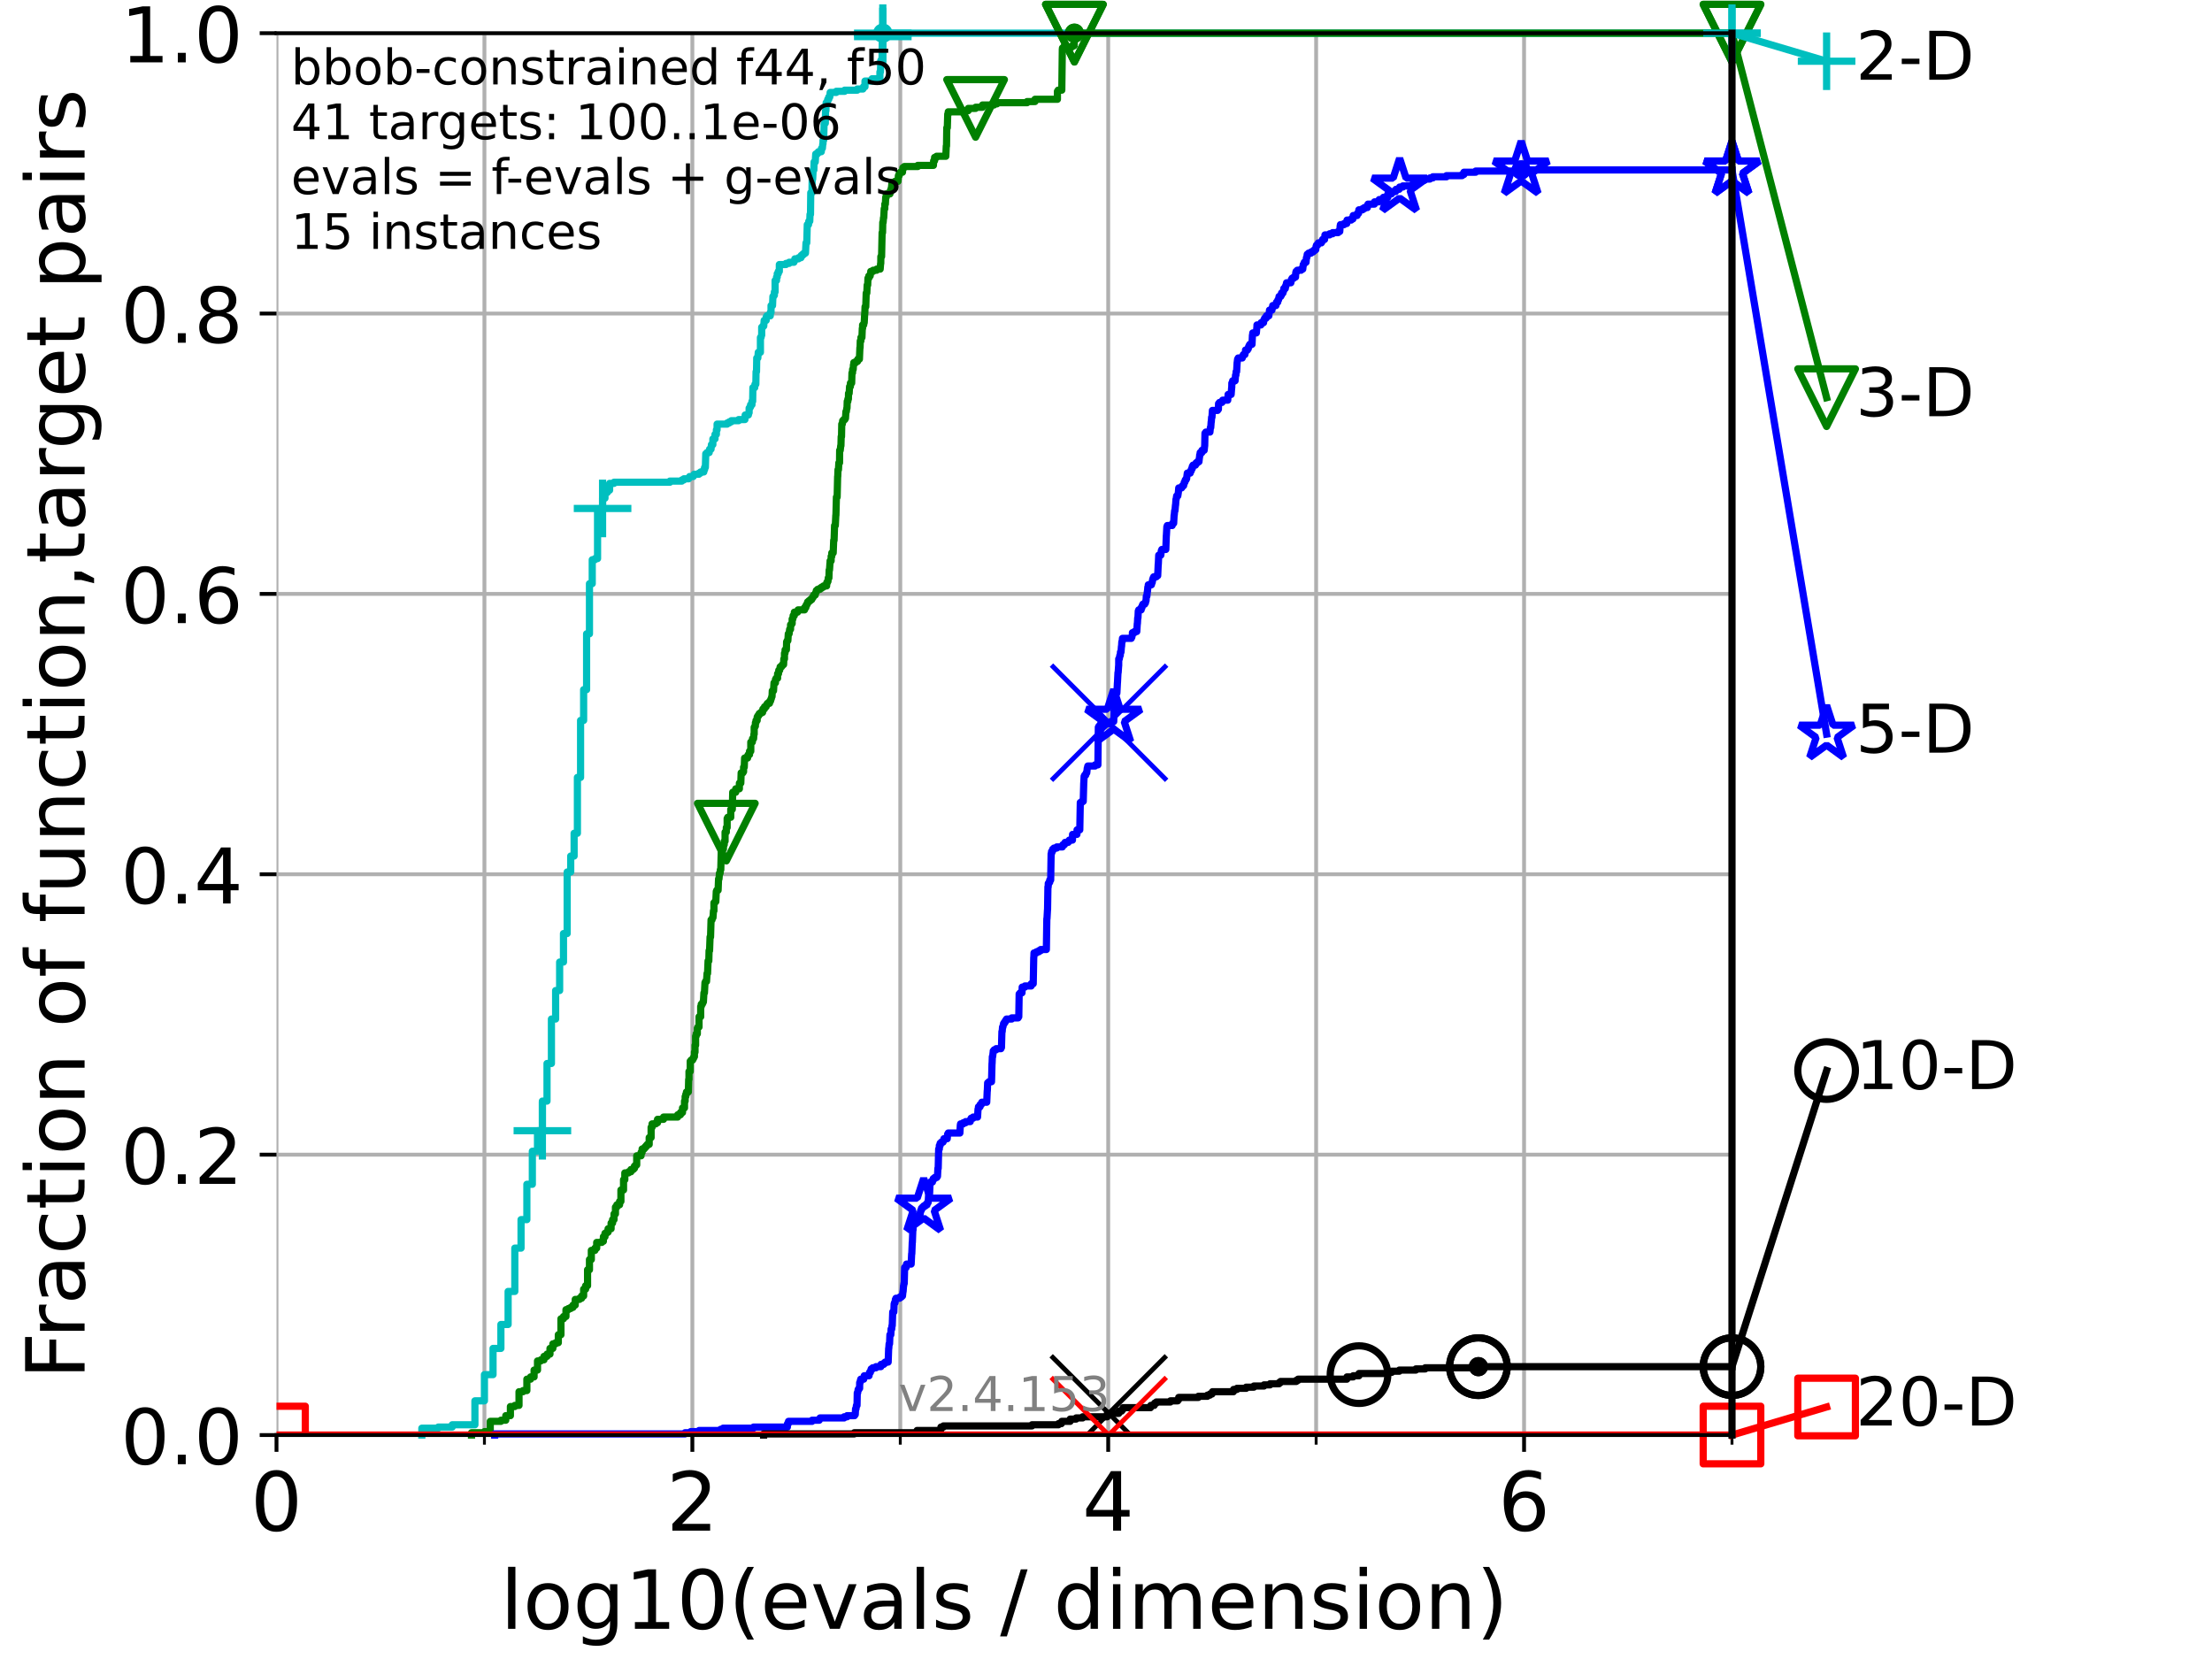 <?xml version="1.0" encoding="utf-8" standalone="no"?>
<!DOCTYPE svg PUBLIC "-//W3C//DTD SVG 1.1//EN"
  "http://www.w3.org/Graphics/SVG/1.1/DTD/svg11.dtd">
<!-- Created with matplotlib (https://matplotlib.org/) -->
<svg height="345.6pt" version="1.1" viewBox="0 0 460.8 345.6" width="460.8pt" xmlns="http://www.w3.org/2000/svg" xmlns:xlink="http://www.w3.org/1999/xlink">
 <defs>
  <style type="text/css">*{stroke-linecap:butt;stroke-linejoin:round;}</style>
 </defs>
 <g id="figure_1">
  <g id="patch_1">
   <path d="M 0 345.6 
L 460.8 345.6 
L 460.8 0 
L 0 0 
z
" style="fill:#ffffff;"/>
  </g>
  <g id="axes_1">
   <g id="patch_2">
    <path d="M 57.6 298.944 
L 360.806 298.944 
L 360.806 6.912 
L 57.6 6.912 
z
" style="fill:#ffffff;"/>
   </g>
   <g id="matplotlib.axis_1">
    <g id="xtick_1">
     <g id="line2d_1">
      <path clip-path="url(#p2ada73fdbc)" d="M 57.6 298.944 
L 57.6 6.912 
" style="fill:none;stroke:#b0b0b0;stroke-linecap:square;stroke-width:0.8;"/>
     </g>
     <g id="line2d_2">
      <defs>
       <path d="M 0 0 
L 0 3.5 
" id="m48996efec4" style="stroke:#000000;stroke-width:0.8;"/>
      </defs>
      <g>
       <use style="stroke:#000000;stroke-width:0.8;" x="57.6" xlink:href="#m48996efec4" y="298.944"/>
      </g>
     </g>
     <g id="text_1">
      <!-- 0 -->
      <g transform="translate(52.192 318.861)scale(0.17 -0.17)">
       <defs>
        <path d="M 31.781 66.406 
Q 24.172 66.406 20.328 58.906 
Q 16.5 51.422 16.5 36.375 
Q 16.5 21.391 20.328 13.891 
Q 24.172 6.391 31.781 6.391 
Q 39.453 6.391 43.281 13.891 
Q 47.125 21.391 47.125 36.375 
Q 47.125 51.422 43.281 58.906 
Q 39.453 66.406 31.781 66.406 
z
M 31.781 74.219 
Q 44.047 74.219 50.516 64.516 
Q 56.984 54.828 56.984 36.375 
Q 56.984 17.969 50.516 8.266 
Q 44.047 -1.422 31.781 -1.422 
Q 19.531 -1.422 13.062 8.266 
Q 6.594 17.969 6.594 36.375 
Q 6.594 54.828 13.062 64.516 
Q 19.531 74.219 31.781 74.219 
z
" id="DejaVuSans-48"/>
       </defs>
       <use xlink:href="#DejaVuSans-48"/>
      </g>
     </g>
    </g>
    <g id="xtick_2">
     <g id="line2d_3">
      <path clip-path="url(#p2ada73fdbc)" d="M 144.23 298.944 
L 144.23 6.912 
" style="fill:none;stroke:#b0b0b0;stroke-linecap:square;stroke-width:0.8;"/>
     </g>
     <g id="line2d_4">
      <g>
       <use style="stroke:#000000;stroke-width:0.8;" x="144.23" xlink:href="#m48996efec4" y="298.944"/>
      </g>
     </g>
     <g id="text_2">
      <!-- 2 -->
      <g transform="translate(138.822 318.861)scale(0.17 -0.17)">
       <defs>
        <path d="M 19.188 8.297 
L 53.609 8.297 
L 53.609 0 
L 7.328 0 
L 7.328 8.297 
Q 12.938 14.109 22.625 23.891 
Q 32.328 33.688 34.812 36.531 
Q 39.547 41.844 41.422 45.531 
Q 43.312 49.219 43.312 52.781 
Q 43.312 58.594 39.234 62.25 
Q 35.156 65.922 28.609 65.922 
Q 23.969 65.922 18.812 64.312 
Q 13.672 62.703 7.812 59.422 
L 7.812 69.391 
Q 13.766 71.781 18.938 73 
Q 24.125 74.219 28.422 74.219 
Q 39.75 74.219 46.484 68.547 
Q 53.219 62.891 53.219 53.422 
Q 53.219 48.922 51.531 44.891 
Q 49.859 40.875 45.406 35.406 
Q 44.188 33.984 37.641 27.219 
Q 31.109 20.453 19.188 8.297 
z
" id="DejaVuSans-50"/>
       </defs>
       <use xlink:href="#DejaVuSans-50"/>
      </g>
     </g>
    </g>
    <g id="xtick_3">
     <g id="line2d_5">
      <path clip-path="url(#p2ada73fdbc)" d="M 230.861 298.944 
L 230.861 6.912 
" style="fill:none;stroke:#b0b0b0;stroke-linecap:square;stroke-width:0.8;"/>
     </g>
     <g id="line2d_6">
      <g>
       <use style="stroke:#000000;stroke-width:0.8;" x="230.861" xlink:href="#m48996efec4" y="298.944"/>
      </g>
     </g>
     <g id="text_3">
      <!-- 4 -->
      <g transform="translate(225.453 318.861)scale(0.17 -0.17)">
       <defs>
        <path d="M 37.797 64.312 
L 12.891 25.391 
L 37.797 25.391 
z
M 35.203 72.906 
L 47.609 72.906 
L 47.609 25.391 
L 58.016 25.391 
L 58.016 17.188 
L 47.609 17.188 
L 47.609 0 
L 37.797 0 
L 37.797 17.188 
L 4.891 17.188 
L 4.891 26.703 
z
" id="DejaVuSans-52"/>
       </defs>
       <use xlink:href="#DejaVuSans-52"/>
      </g>
     </g>
    </g>
    <g id="xtick_4">
     <g id="line2d_7">
      <path clip-path="url(#p2ada73fdbc)" d="M 317.491 298.944 
L 317.491 6.912 
" style="fill:none;stroke:#b0b0b0;stroke-linecap:square;stroke-width:0.8;"/>
     </g>
     <g id="line2d_8">
      <g>
       <use style="stroke:#000000;stroke-width:0.8;" x="317.491" xlink:href="#m48996efec4" y="298.944"/>
      </g>
     </g>
     <g id="text_4">
      <!-- 6 -->
      <g transform="translate(312.083 318.861)scale(0.17 -0.17)">
       <defs>
        <path d="M 33.016 40.375 
Q 26.375 40.375 22.484 35.828 
Q 18.609 31.297 18.609 23.391 
Q 18.609 15.531 22.484 10.953 
Q 26.375 6.391 33.016 6.391 
Q 39.656 6.391 43.531 10.953 
Q 47.406 15.531 47.406 23.391 
Q 47.406 31.297 43.531 35.828 
Q 39.656 40.375 33.016 40.375 
z
M 52.594 71.297 
L 52.594 62.312 
Q 48.875 64.062 45.094 64.984 
Q 41.312 65.922 37.594 65.922 
Q 27.828 65.922 22.672 59.328 
Q 17.531 52.734 16.797 39.406 
Q 19.672 43.656 24.016 45.922 
Q 28.375 48.188 33.594 48.188 
Q 44.578 48.188 50.953 41.516 
Q 57.328 34.859 57.328 23.391 
Q 57.328 12.156 50.688 5.359 
Q 44.047 -1.422 33.016 -1.422 
Q 20.359 -1.422 13.672 8.266 
Q 6.984 17.969 6.984 36.375 
Q 6.984 53.656 15.188 63.938 
Q 23.391 74.219 37.203 74.219 
Q 40.922 74.219 44.703 73.484 
Q 48.484 72.75 52.594 71.297 
z
" id="DejaVuSans-54"/>
       </defs>
       <use xlink:href="#DejaVuSans-54"/>
      </g>
     </g>
    </g>
    <g id="xtick_5">
     <g id="line2d_9">
      <path clip-path="url(#p2ada73fdbc)" d="M 100.915 298.944 
L 100.915 6.912 
" style="fill:none;stroke:#b0b0b0;stroke-linecap:square;stroke-width:0.8;"/>
     </g>
     <g id="line2d_10">
      <defs>
       <path d="M 0 0 
L 0 2 
" id="m8633dadf08" style="stroke:#000000;stroke-width:0.6;"/>
      </defs>
      <g>
       <use style="stroke:#000000;stroke-width:0.6;" x="100.915" xlink:href="#m8633dadf08" y="298.944"/>
      </g>
     </g>
    </g>
    <g id="xtick_6">
     <g id="line2d_11">
      <path clip-path="url(#p2ada73fdbc)" d="M 187.546 298.944 
L 187.546 6.912 
" style="fill:none;stroke:#b0b0b0;stroke-linecap:square;stroke-width:0.8;"/>
     </g>
     <g id="line2d_12">
      <g>
       <use style="stroke:#000000;stroke-width:0.6;" x="187.546" xlink:href="#m8633dadf08" y="298.944"/>
      </g>
     </g>
    </g>
    <g id="xtick_7">
     <g id="line2d_13">
      <path clip-path="url(#p2ada73fdbc)" d="M 274.176 298.944 
L 274.176 6.912 
" style="fill:none;stroke:#b0b0b0;stroke-linecap:square;stroke-width:0.8;"/>
     </g>
     <g id="line2d_14">
      <g>
       <use style="stroke:#000000;stroke-width:0.6;" x="274.176" xlink:href="#m8633dadf08" y="298.944"/>
      </g>
     </g>
    </g>
    <g id="xtick_8">
     <g id="line2d_15">
      <path clip-path="url(#p2ada73fdbc)" d="M 360.806 298.944 
L 360.806 6.912 
" style="fill:none;stroke:#b0b0b0;stroke-linecap:square;stroke-width:0.8;"/>
     </g>
     <g id="line2d_16">
      <g>
       <use style="stroke:#000000;stroke-width:0.6;" x="360.806" xlink:href="#m8633dadf08" y="298.944"/>
      </g>
     </g>
    </g>
    <g id="text_5">
     <!-- log10(evals / dimension) -->
     <g transform="translate(104.239 339.314)scale(0.17 -0.17)">
      <defs>
       <path d="M 9.422 75.984 
L 18.406 75.984 
L 18.406 0 
L 9.422 0 
z
" id="DejaVuSans-108"/>
       <path d="M 30.609 48.391 
Q 23.391 48.391 19.188 42.75 
Q 14.984 37.109 14.984 27.297 
Q 14.984 17.484 19.156 11.844 
Q 23.344 6.203 30.609 6.203 
Q 37.797 6.203 41.984 11.859 
Q 46.188 17.531 46.188 27.297 
Q 46.188 37.016 41.984 42.703 
Q 37.797 48.391 30.609 48.391 
z
M 30.609 56 
Q 42.328 56 49.016 48.375 
Q 55.719 40.766 55.719 27.297 
Q 55.719 13.875 49.016 6.219 
Q 42.328 -1.422 30.609 -1.422 
Q 18.844 -1.422 12.172 6.219 
Q 5.516 13.875 5.516 27.297 
Q 5.516 40.766 12.172 48.375 
Q 18.844 56 30.609 56 
z
" id="DejaVuSans-111"/>
       <path d="M 45.406 27.984 
Q 45.406 37.75 41.375 43.109 
Q 37.359 48.484 30.078 48.484 
Q 22.859 48.484 18.828 43.109 
Q 14.797 37.75 14.797 27.984 
Q 14.797 18.266 18.828 12.891 
Q 22.859 7.516 30.078 7.516 
Q 37.359 7.516 41.375 12.891 
Q 45.406 18.266 45.406 27.984 
z
M 54.391 6.781 
Q 54.391 -7.172 48.188 -13.984 
Q 42 -20.797 29.203 -20.797 
Q 24.469 -20.797 20.266 -20.094 
Q 16.062 -19.391 12.109 -17.922 
L 12.109 -9.188 
Q 16.062 -11.328 19.922 -12.344 
Q 23.781 -13.375 27.781 -13.375 
Q 36.625 -13.375 41.016 -8.766 
Q 45.406 -4.156 45.406 5.172 
L 45.406 9.625 
Q 42.625 4.781 38.281 2.391 
Q 33.938 0 27.875 0 
Q 17.828 0 11.672 7.656 
Q 5.516 15.328 5.516 27.984 
Q 5.516 40.672 11.672 48.328 
Q 17.828 56 27.875 56 
Q 33.938 56 38.281 53.609 
Q 42.625 51.219 45.406 46.391 
L 45.406 54.688 
L 54.391 54.688 
z
" id="DejaVuSans-103"/>
       <path d="M 12.406 8.297 
L 28.516 8.297 
L 28.516 63.922 
L 10.984 60.406 
L 10.984 69.391 
L 28.422 72.906 
L 38.281 72.906 
L 38.281 8.297 
L 54.391 8.297 
L 54.391 0 
L 12.406 0 
z
" id="DejaVuSans-49"/>
       <path d="M 31 75.875 
Q 24.469 64.656 21.281 53.656 
Q 18.109 42.672 18.109 31.391 
Q 18.109 20.125 21.312 9.062 
Q 24.516 -2 31 -13.188 
L 23.188 -13.188 
Q 15.875 -1.703 12.234 9.375 
Q 8.594 20.453 8.594 31.391 
Q 8.594 42.281 12.203 53.312 
Q 15.828 64.359 23.188 75.875 
z
" id="DejaVuSans-40"/>
       <path d="M 56.203 29.594 
L 56.203 25.203 
L 14.891 25.203 
Q 15.484 15.922 20.484 11.062 
Q 25.484 6.203 34.422 6.203 
Q 39.594 6.203 44.453 7.469 
Q 49.312 8.734 54.109 11.281 
L 54.109 2.781 
Q 49.266 0.734 44.188 -0.344 
Q 39.109 -1.422 33.891 -1.422 
Q 20.797 -1.422 13.156 6.188 
Q 5.516 13.812 5.516 26.812 
Q 5.516 40.234 12.766 48.109 
Q 20.016 56 32.328 56 
Q 43.359 56 49.781 48.891 
Q 56.203 41.797 56.203 29.594 
z
M 47.219 32.234 
Q 47.125 39.594 43.094 43.984 
Q 39.062 48.391 32.422 48.391 
Q 24.906 48.391 20.391 44.141 
Q 15.875 39.891 15.188 32.172 
z
" id="DejaVuSans-101"/>
       <path d="M 2.984 54.688 
L 12.5 54.688 
L 29.594 8.797 
L 46.688 54.688 
L 56.203 54.688 
L 35.688 0 
L 23.484 0 
z
" id="DejaVuSans-118"/>
       <path d="M 34.281 27.484 
Q 23.391 27.484 19.188 25 
Q 14.984 22.516 14.984 16.5 
Q 14.984 11.719 18.141 8.906 
Q 21.297 6.109 26.703 6.109 
Q 34.188 6.109 38.703 11.406 
Q 43.219 16.703 43.219 25.484 
L 43.219 27.484 
z
M 52.203 31.203 
L 52.203 0 
L 43.219 0 
L 43.219 8.297 
Q 40.141 3.328 35.547 0.953 
Q 30.953 -1.422 24.312 -1.422 
Q 15.922 -1.422 10.953 3.297 
Q 6 8.016 6 15.922 
Q 6 25.141 12.172 29.828 
Q 18.359 34.516 30.609 34.516 
L 43.219 34.516 
L 43.219 35.406 
Q 43.219 41.609 39.141 45 
Q 35.062 48.391 27.688 48.391 
Q 23 48.391 18.547 47.266 
Q 14.109 46.141 10.016 43.891 
L 10.016 52.203 
Q 14.938 54.109 19.578 55.047 
Q 24.219 56 28.609 56 
Q 40.484 56 46.344 49.844 
Q 52.203 43.703 52.203 31.203 
z
" id="DejaVuSans-97"/>
       <path d="M 44.281 53.078 
L 44.281 44.578 
Q 40.484 46.531 36.375 47.5 
Q 32.281 48.484 27.875 48.484 
Q 21.188 48.484 17.844 46.438 
Q 14.5 44.391 14.5 40.281 
Q 14.5 37.156 16.891 35.375 
Q 19.281 33.594 26.516 31.984 
L 29.594 31.297 
Q 39.156 29.25 43.188 25.516 
Q 47.219 21.781 47.219 15.094 
Q 47.219 7.469 41.188 3.016 
Q 35.156 -1.422 24.609 -1.422 
Q 20.219 -1.422 15.453 -0.562 
Q 10.688 0.297 5.422 2 
L 5.422 11.281 
Q 10.406 8.688 15.234 7.391 
Q 20.062 6.109 24.812 6.109 
Q 31.156 6.109 34.562 8.281 
Q 37.984 10.453 37.984 14.406 
Q 37.984 18.062 35.516 20.016 
Q 33.062 21.969 24.703 23.781 
L 21.578 24.516 
Q 13.234 26.266 9.516 29.906 
Q 5.812 33.547 5.812 39.891 
Q 5.812 47.609 11.281 51.797 
Q 16.75 56 26.812 56 
Q 31.781 56 36.172 55.266 
Q 40.578 54.547 44.281 53.078 
z
" id="DejaVuSans-115"/>
       <path id="DejaVuSans-32"/>
       <path d="M 25.391 72.906 
L 33.688 72.906 
L 8.297 -9.281 
L 0 -9.281 
z
" id="DejaVuSans-47"/>
       <path d="M 45.406 46.391 
L 45.406 75.984 
L 54.391 75.984 
L 54.391 0 
L 45.406 0 
L 45.406 8.203 
Q 42.578 3.328 38.25 0.953 
Q 33.938 -1.422 27.875 -1.422 
Q 17.969 -1.422 11.734 6.484 
Q 5.516 14.406 5.516 27.297 
Q 5.516 40.188 11.734 48.094 
Q 17.969 56 27.875 56 
Q 33.938 56 38.25 53.625 
Q 42.578 51.266 45.406 46.391 
z
M 14.797 27.297 
Q 14.797 17.391 18.875 11.75 
Q 22.953 6.109 30.078 6.109 
Q 37.203 6.109 41.297 11.75 
Q 45.406 17.391 45.406 27.297 
Q 45.406 37.203 41.297 42.844 
Q 37.203 48.484 30.078 48.484 
Q 22.953 48.484 18.875 42.844 
Q 14.797 37.203 14.797 27.297 
z
" id="DejaVuSans-100"/>
       <path d="M 9.422 54.688 
L 18.406 54.688 
L 18.406 0 
L 9.422 0 
z
M 9.422 75.984 
L 18.406 75.984 
L 18.406 64.594 
L 9.422 64.594 
z
" id="DejaVuSans-105"/>
       <path d="M 52 44.188 
Q 55.375 50.25 60.062 53.125 
Q 64.75 56 71.094 56 
Q 79.641 56 84.281 50.016 
Q 88.922 44.047 88.922 33.016 
L 88.922 0 
L 79.891 0 
L 79.891 32.719 
Q 79.891 40.578 77.094 44.375 
Q 74.312 48.188 68.609 48.188 
Q 61.625 48.188 57.562 43.547 
Q 53.516 38.922 53.516 30.906 
L 53.516 0 
L 44.484 0 
L 44.484 32.719 
Q 44.484 40.625 41.703 44.406 
Q 38.922 48.188 33.109 48.188 
Q 26.219 48.188 22.156 43.531 
Q 18.109 38.875 18.109 30.906 
L 18.109 0 
L 9.078 0 
L 9.078 54.688 
L 18.109 54.688 
L 18.109 46.188 
Q 21.188 51.219 25.484 53.609 
Q 29.781 56 35.688 56 
Q 41.656 56 45.828 52.969 
Q 50 49.953 52 44.188 
z
" id="DejaVuSans-109"/>
       <path d="M 54.891 33.016 
L 54.891 0 
L 45.906 0 
L 45.906 32.719 
Q 45.906 40.484 42.875 44.328 
Q 39.844 48.188 33.797 48.188 
Q 26.516 48.188 22.312 43.547 
Q 18.109 38.922 18.109 30.906 
L 18.109 0 
L 9.078 0 
L 9.078 54.688 
L 18.109 54.688 
L 18.109 46.188 
Q 21.344 51.125 25.703 53.562 
Q 30.078 56 35.797 56 
Q 45.219 56 50.047 50.172 
Q 54.891 44.344 54.891 33.016 
z
" id="DejaVuSans-110"/>
       <path d="M 8.016 75.875 
L 15.828 75.875 
Q 23.141 64.359 26.781 53.312 
Q 30.422 42.281 30.422 31.391 
Q 30.422 20.453 26.781 9.375 
Q 23.141 -1.703 15.828 -13.188 
L 8.016 -13.188 
Q 14.5 -2 17.703 9.062 
Q 20.906 20.125 20.906 31.391 
Q 20.906 42.672 17.703 53.656 
Q 14.5 64.656 8.016 75.875 
z
" id="DejaVuSans-41"/>
      </defs>
      <use xlink:href="#DejaVuSans-108"/>
      <use x="27.783" xlink:href="#DejaVuSans-111"/>
      <use x="88.965" xlink:href="#DejaVuSans-103"/>
      <use x="152.441" xlink:href="#DejaVuSans-49"/>
      <use x="216.064" xlink:href="#DejaVuSans-48"/>
      <use x="279.688" xlink:href="#DejaVuSans-40"/>
      <use x="318.701" xlink:href="#DejaVuSans-101"/>
      <use x="380.225" xlink:href="#DejaVuSans-118"/>
      <use x="439.404" xlink:href="#DejaVuSans-97"/>
      <use x="500.684" xlink:href="#DejaVuSans-108"/>
      <use x="528.467" xlink:href="#DejaVuSans-115"/>
      <use x="580.566" xlink:href="#DejaVuSans-32"/>
      <use x="612.354" xlink:href="#DejaVuSans-47"/>
      <use x="646.045" xlink:href="#DejaVuSans-32"/>
      <use x="677.832" xlink:href="#DejaVuSans-100"/>
      <use x="741.309" xlink:href="#DejaVuSans-105"/>
      <use x="769.092" xlink:href="#DejaVuSans-109"/>
      <use x="866.504" xlink:href="#DejaVuSans-101"/>
      <use x="928.027" xlink:href="#DejaVuSans-110"/>
      <use x="991.406" xlink:href="#DejaVuSans-115"/>
      <use x="1043.506" xlink:href="#DejaVuSans-105"/>
      <use x="1071.289" xlink:href="#DejaVuSans-111"/>
      <use x="1132.471" xlink:href="#DejaVuSans-110"/>
      <use x="1195.85" xlink:href="#DejaVuSans-41"/>
     </g>
    </g>
   </g>
   <g id="matplotlib.axis_2">
    <g id="ytick_1">
     <g id="line2d_17">
      <path clip-path="url(#p2ada73fdbc)" d="M 57.6 298.944 
L 360.806 298.944 
" style="fill:none;stroke:#b0b0b0;stroke-linecap:square;stroke-width:0.8;"/>
     </g>
     <g id="line2d_18">
      <defs>
       <path d="M 0 0 
L -3.5 0 
" id="mae4cdd5222" style="stroke:#000000;stroke-width:0.8;"/>
      </defs>
      <g>
       <use style="stroke:#000000;stroke-width:0.8;" x="57.6" xlink:href="#mae4cdd5222" y="298.944"/>
      </g>
     </g>
     <g id="text_6">
      <!-- 0.0 -->
      <g transform="translate(25.155 305.023)scale(0.16 -0.16)">
       <defs>
        <path d="M 10.688 12.406 
L 21 12.406 
L 21 0 
L 10.688 0 
z
" id="DejaVuSans-46"/>
       </defs>
       <use xlink:href="#DejaVuSans-48"/>
       <use x="63.623" xlink:href="#DejaVuSans-46"/>
       <use x="95.41" xlink:href="#DejaVuSans-48"/>
      </g>
     </g>
    </g>
    <g id="ytick_2">
     <g id="line2d_19">
      <path clip-path="url(#p2ada73fdbc)" d="M 57.6 240.538 
L 360.806 240.538 
" style="fill:none;stroke:#b0b0b0;stroke-linecap:square;stroke-width:0.8;"/>
     </g>
     <g id="line2d_20">
      <g>
       <use style="stroke:#000000;stroke-width:0.8;" x="57.6" xlink:href="#mae4cdd5222" y="240.538"/>
      </g>
     </g>
     <g id="text_7">
      <!-- 0.2 -->
      <g transform="translate(25.155 246.616)scale(0.16 -0.16)">
       <use xlink:href="#DejaVuSans-48"/>
       <use x="63.623" xlink:href="#DejaVuSans-46"/>
       <use x="95.41" xlink:href="#DejaVuSans-50"/>
      </g>
     </g>
    </g>
    <g id="ytick_3">
     <g id="line2d_21">
      <path clip-path="url(#p2ada73fdbc)" d="M 57.6 182.131 
L 360.806 182.131 
" style="fill:none;stroke:#b0b0b0;stroke-linecap:square;stroke-width:0.8;"/>
     </g>
     <g id="line2d_22">
      <g>
       <use style="stroke:#000000;stroke-width:0.8;" x="57.6" xlink:href="#mae4cdd5222" y="182.131"/>
      </g>
     </g>
     <g id="text_8">
      <!-- 0.4 -->
      <g transform="translate(25.155 188.21)scale(0.16 -0.16)">
       <use xlink:href="#DejaVuSans-48"/>
       <use x="63.623" xlink:href="#DejaVuSans-46"/>
       <use x="95.41" xlink:href="#DejaVuSans-52"/>
      </g>
     </g>
    </g>
    <g id="ytick_4">
     <g id="line2d_23">
      <path clip-path="url(#p2ada73fdbc)" d="M 57.6 123.725 
L 360.806 123.725 
" style="fill:none;stroke:#b0b0b0;stroke-linecap:square;stroke-width:0.8;"/>
     </g>
     <g id="line2d_24">
      <g>
       <use style="stroke:#000000;stroke-width:0.8;" x="57.6" xlink:href="#mae4cdd5222" y="123.725"/>
      </g>
     </g>
     <g id="text_9">
      <!-- 0.6 -->
      <g transform="translate(25.155 129.804)scale(0.16 -0.16)">
       <use xlink:href="#DejaVuSans-48"/>
       <use x="63.623" xlink:href="#DejaVuSans-46"/>
       <use x="95.41" xlink:href="#DejaVuSans-54"/>
      </g>
     </g>
    </g>
    <g id="ytick_5">
     <g id="line2d_25">
      <path clip-path="url(#p2ada73fdbc)" d="M 57.6 65.318 
L 360.806 65.318 
" style="fill:none;stroke:#b0b0b0;stroke-linecap:square;stroke-width:0.8;"/>
     </g>
     <g id="line2d_26">
      <g>
       <use style="stroke:#000000;stroke-width:0.8;" x="57.6" xlink:href="#mae4cdd5222" y="65.318"/>
      </g>
     </g>
     <g id="text_10">
      <!-- 0.8 -->
      <g transform="translate(25.155 71.397)scale(0.16 -0.16)">
       <defs>
        <path d="M 31.781 34.625 
Q 24.75 34.625 20.719 30.859 
Q 16.703 27.094 16.703 20.516 
Q 16.703 13.922 20.719 10.156 
Q 24.75 6.391 31.781 6.391 
Q 38.812 6.391 42.859 10.172 
Q 46.922 13.969 46.922 20.516 
Q 46.922 27.094 42.891 30.859 
Q 38.875 34.625 31.781 34.625 
z
M 21.922 38.812 
Q 15.578 40.375 12.031 44.719 
Q 8.5 49.078 8.5 55.328 
Q 8.5 64.062 14.719 69.141 
Q 20.953 74.219 31.781 74.219 
Q 42.672 74.219 48.875 69.141 
Q 55.078 64.062 55.078 55.328 
Q 55.078 49.078 51.531 44.719 
Q 48 40.375 41.703 38.812 
Q 48.828 37.156 52.797 32.312 
Q 56.781 27.484 56.781 20.516 
Q 56.781 9.906 50.312 4.234 
Q 43.844 -1.422 31.781 -1.422 
Q 19.734 -1.422 13.25 4.234 
Q 6.781 9.906 6.781 20.516 
Q 6.781 27.484 10.781 32.312 
Q 14.797 37.156 21.922 38.812 
z
M 18.312 54.391 
Q 18.312 48.734 21.844 45.562 
Q 25.391 42.391 31.781 42.391 
Q 38.141 42.391 41.719 45.562 
Q 45.312 48.734 45.312 54.391 
Q 45.312 60.062 41.719 63.234 
Q 38.141 66.406 31.781 66.406 
Q 25.391 66.406 21.844 63.234 
Q 18.312 60.062 18.312 54.391 
z
" id="DejaVuSans-56"/>
       </defs>
       <use xlink:href="#DejaVuSans-48"/>
       <use x="63.623" xlink:href="#DejaVuSans-46"/>
       <use x="95.41" xlink:href="#DejaVuSans-56"/>
      </g>
     </g>
    </g>
    <g id="ytick_6">
     <g id="line2d_27">
      <path clip-path="url(#p2ada73fdbc)" d="M 57.6 6.912 
L 360.806 6.912 
" style="fill:none;stroke:#b0b0b0;stroke-linecap:square;stroke-width:0.8;"/>
     </g>
     <g id="line2d_28">
      <g>
       <use style="stroke:#000000;stroke-width:0.8;" x="57.6" xlink:href="#mae4cdd5222" y="6.912"/>
      </g>
     </g>
     <g id="text_11">
      <!-- 1.0 -->
      <g transform="translate(25.155 12.991)scale(0.16 -0.16)">
       <use xlink:href="#DejaVuSans-49"/>
       <use x="63.623" xlink:href="#DejaVuSans-46"/>
       <use x="95.41" xlink:href="#DejaVuSans-48"/>
      </g>
     </g>
    </g>
    <g id="text_12">
     <!-- Fraction of function,target pairs -->
     <g transform="translate(17.62 287.313)rotate(-90)scale(0.17 -0.17)">
      <defs>
       <path d="M 9.812 72.906 
L 51.703 72.906 
L 51.703 64.594 
L 19.672 64.594 
L 19.672 43.109 
L 48.578 43.109 
L 48.578 34.812 
L 19.672 34.812 
L 19.672 0 
L 9.812 0 
z
" id="DejaVuSans-70"/>
       <path d="M 41.109 46.297 
Q 39.594 47.172 37.812 47.578 
Q 36.031 48 33.891 48 
Q 26.266 48 22.188 43.047 
Q 18.109 38.094 18.109 28.812 
L 18.109 0 
L 9.078 0 
L 9.078 54.688 
L 18.109 54.688 
L 18.109 46.188 
Q 20.953 51.172 25.484 53.578 
Q 30.031 56 36.531 56 
Q 37.453 56 38.578 55.875 
Q 39.703 55.766 41.062 55.516 
z
" id="DejaVuSans-114"/>
       <path d="M 48.781 52.594 
L 48.781 44.188 
Q 44.969 46.297 41.141 47.344 
Q 37.312 48.391 33.406 48.391 
Q 24.656 48.391 19.812 42.844 
Q 14.984 37.312 14.984 27.297 
Q 14.984 17.281 19.812 11.734 
Q 24.656 6.203 33.406 6.203 
Q 37.312 6.203 41.141 7.25 
Q 44.969 8.297 48.781 10.406 
L 48.781 2.094 
Q 45.016 0.344 40.984 -0.531 
Q 36.969 -1.422 32.422 -1.422 
Q 20.062 -1.422 12.781 6.344 
Q 5.516 14.109 5.516 27.297 
Q 5.516 40.672 12.859 48.328 
Q 20.219 56 33.016 56 
Q 37.156 56 41.109 55.141 
Q 45.062 54.297 48.781 52.594 
z
" id="DejaVuSans-99"/>
       <path d="M 18.312 70.219 
L 18.312 54.688 
L 36.812 54.688 
L 36.812 47.703 
L 18.312 47.703 
L 18.312 18.016 
Q 18.312 11.328 20.141 9.422 
Q 21.969 7.516 27.594 7.516 
L 36.812 7.516 
L 36.812 0 
L 27.594 0 
Q 17.188 0 13.234 3.875 
Q 9.281 7.766 9.281 18.016 
L 9.281 47.703 
L 2.688 47.703 
L 2.688 54.688 
L 9.281 54.688 
L 9.281 70.219 
z
" id="DejaVuSans-116"/>
       <path d="M 37.109 75.984 
L 37.109 68.5 
L 28.516 68.5 
Q 23.688 68.5 21.797 66.547 
Q 19.922 64.594 19.922 59.516 
L 19.922 54.688 
L 34.719 54.688 
L 34.719 47.703 
L 19.922 47.703 
L 19.922 0 
L 10.891 0 
L 10.891 47.703 
L 2.297 47.703 
L 2.297 54.688 
L 10.891 54.688 
L 10.891 58.5 
Q 10.891 67.625 15.141 71.797 
Q 19.391 75.984 28.609 75.984 
z
" id="DejaVuSans-102"/>
       <path d="M 8.5 21.578 
L 8.5 54.688 
L 17.484 54.688 
L 17.484 21.922 
Q 17.484 14.156 20.5 10.266 
Q 23.531 6.391 29.594 6.391 
Q 36.859 6.391 41.078 11.031 
Q 45.312 15.672 45.312 23.688 
L 45.312 54.688 
L 54.297 54.688 
L 54.297 0 
L 45.312 0 
L 45.312 8.406 
Q 42.047 3.422 37.719 1 
Q 33.406 -1.422 27.688 -1.422 
Q 18.266 -1.422 13.375 4.438 
Q 8.5 10.297 8.5 21.578 
z
M 31.109 56 
z
" id="DejaVuSans-117"/>
       <path d="M 11.719 12.406 
L 22.016 12.406 
L 22.016 4 
L 14.016 -11.625 
L 7.719 -11.625 
L 11.719 4 
z
" id="DejaVuSans-44"/>
       <path d="M 18.109 8.203 
L 18.109 -20.797 
L 9.078 -20.797 
L 9.078 54.688 
L 18.109 54.688 
L 18.109 46.391 
Q 20.953 51.266 25.266 53.625 
Q 29.594 56 35.594 56 
Q 45.562 56 51.781 48.094 
Q 58.016 40.188 58.016 27.297 
Q 58.016 14.406 51.781 6.484 
Q 45.562 -1.422 35.594 -1.422 
Q 29.594 -1.422 25.266 0.953 
Q 20.953 3.328 18.109 8.203 
z
M 48.688 27.297 
Q 48.688 37.203 44.609 42.844 
Q 40.531 48.484 33.406 48.484 
Q 26.266 48.484 22.188 42.844 
Q 18.109 37.203 18.109 27.297 
Q 18.109 17.391 22.188 11.75 
Q 26.266 6.109 33.406 6.109 
Q 40.531 6.109 44.609 11.75 
Q 48.688 17.391 48.688 27.297 
z
" id="DejaVuSans-112"/>
      </defs>
      <use xlink:href="#DejaVuSans-70"/>
      <use x="50.27" xlink:href="#DejaVuSans-114"/>
      <use x="91.383" xlink:href="#DejaVuSans-97"/>
      <use x="152.662" xlink:href="#DejaVuSans-99"/>
      <use x="207.643" xlink:href="#DejaVuSans-116"/>
      <use x="246.852" xlink:href="#DejaVuSans-105"/>
      <use x="274.635" xlink:href="#DejaVuSans-111"/>
      <use x="335.816" xlink:href="#DejaVuSans-110"/>
      <use x="399.195" xlink:href="#DejaVuSans-32"/>
      <use x="430.982" xlink:href="#DejaVuSans-111"/>
      <use x="492.164" xlink:href="#DejaVuSans-102"/>
      <use x="527.369" xlink:href="#DejaVuSans-32"/>
      <use x="559.156" xlink:href="#DejaVuSans-102"/>
      <use x="594.361" xlink:href="#DejaVuSans-117"/>
      <use x="657.74" xlink:href="#DejaVuSans-110"/>
      <use x="721.119" xlink:href="#DejaVuSans-99"/>
      <use x="776.1" xlink:href="#DejaVuSans-116"/>
      <use x="815.309" xlink:href="#DejaVuSans-105"/>
      <use x="843.092" xlink:href="#DejaVuSans-111"/>
      <use x="904.273" xlink:href="#DejaVuSans-110"/>
      <use x="967.652" xlink:href="#DejaVuSans-44"/>
      <use x="999.439" xlink:href="#DejaVuSans-116"/>
      <use x="1038.648" xlink:href="#DejaVuSans-97"/>
      <use x="1099.928" xlink:href="#DejaVuSans-114"/>
      <use x="1139.291" xlink:href="#DejaVuSans-103"/>
      <use x="1202.768" xlink:href="#DejaVuSans-101"/>
      <use x="1264.291" xlink:href="#DejaVuSans-116"/>
      <use x="1303.5" xlink:href="#DejaVuSans-32"/>
      <use x="1335.287" xlink:href="#DejaVuSans-112"/>
      <use x="1398.764" xlink:href="#DejaVuSans-97"/>
      <use x="1460.043" xlink:href="#DejaVuSans-105"/>
      <use x="1487.826" xlink:href="#DejaVuSans-114"/>
      <use x="1528.939" xlink:href="#DejaVuSans-115"/>
     </g>
    </g>
   </g>
   <g id="line2d_29">
    <defs>
     <path d="M 0 1.5 
C 0.398 1.5 0.779 1.342 1.061 1.061 
C 1.342 0.779 1.5 0.398 1.5 0 
C 1.5 -0.398 1.342 -0.779 1.061 -1.061 
C 0.779 -1.342 0.398 -1.5 0 -1.5 
C -0.398 -1.5 -0.779 -1.342 -1.061 -1.061 
C -1.342 -0.779 -1.5 -0.398 -1.5 0 
C -1.5 0.398 -1.342 0.779 -1.061 1.061 
C -0.779 1.342 -0.398 1.5 0 1.5 
z
" id="m1cd2cf3df9" style="stroke:#00bfbf;"/>
    </defs>
    <g>
     <use style="fill:#00bfbf;stroke:#00bfbf;" x="183.904" xlink:href="#m1cd2cf3df9" y="6.912"/>
     <use style="fill:#00bfbf;stroke:#00bfbf;" x="183.904" xlink:href="#m1cd2cf3df9" y="6.912"/>
    </g>
   </g>
   <g id="line2d_30">
    <path d="M 87.876 298.944 
L 87.876 297.519 
L 91.306 297.519 
L 91.306 297.282 
L 94.206 297.282 
L 94.206 296.807 
L 98.933 296.807 
L 98.933 291.821 
L 100.915 291.821 
L 100.915 286.361 
L 102.708 286.361 
L 102.708 280.9 
L 104.345 280.9 
L 104.345 275.914 
L 105.851 275.914 
L 105.851 269.029 
L 107.245 269.029 
L 107.245 260.006 
L 108.543 260.006 
L 108.543 254.071 
L 109.757 254.071 
L 109.757 246.711 
L 110.897 246.711 
L 110.897 239.825 
L 111.972 239.825 
L 111.972 235.552 
L 112.989 235.552 
L 112.989 229.379 
L 113.954 229.379 
L 113.954 221.544 
L 114.872 221.544 
L 114.872 212.284 
L 115.747 212.284 
L 115.747 206.348 
L 116.584 206.348 
L 116.584 200.413 
L 117.384 200.413 
L 117.384 194.477 
L 118.152 194.477 
L 118.152 181.656 
L 118.89 181.656 
L 118.89 178.332 
L 119.6 178.332 
L 119.6 173.584 
L 120.284 173.584 
L 120.284 161.95 
L 120.944 161.95 
L 120.944 150.079 
L 121.582 150.079 
L 121.582 143.668 
L 122.199 143.668 
L 122.199 132.035 
L 122.796 132.035 
L 122.796 121.588 
L 123.375 121.588 
L 123.375 116.602 
L 123.936 116.602 
L 123.936 116.365 
L 124.482 116.365 
L 124.482 106.393 
L 125.012 106.393 
L 125.012 105.918 
L 125.527 105.918 
L 125.527 103.781 
L 126.029 103.781 
L 126.029 102.594 
L 126.517 102.594 
L 126.517 102.119 
L 126.994 102.119 
L 126.994 100.695 
L 127.911 100.695 
L 127.911 100.457 
L 139.556 100.457 
L 139.556 100.22 
L 142.038 100.22 
L 142.038 99.982 
L 142.456 99.982 
L 142.456 99.745 
L 143.462 99.745 
L 143.462 99.508 
L 143.657 99.508 
L 143.657 99.27 
L 144.418 99.27 
L 144.418 99.033 
L 144.603 99.033 
L 144.603 98.795 
L 145.591 98.795 
L 145.591 98.558 
L 145.938 98.558 
L 145.938 98.32 
L 146.613 98.32 
L 146.613 97.846 
L 146.778 97.846 
L 146.778 97.371 
L 146.941 97.371 
L 147.022 94.522 
L 147.264 94.522 
L 147.264 94.284 
L 147.738 94.284 
L 147.816 93.572 
L 148.125 93.572 
L 148.201 92.622 
L 148.503 92.622 
L 148.503 91.435 
L 148.948 91.435 
L 148.948 90.485 
L 149.238 90.485 
L 149.238 89.536 
L 149.382 89.536 
L 149.382 88.349 
L 151.478 88.349 
L 151.478 88.111 
L 151.92 88.111 
L 151.92 87.874 
L 152.353 87.874 
L 152.353 87.636 
L 153.877 87.636 
L 153.877 87.399 
L 155.183 87.399 
L 155.235 86.449 
L 155.904 86.449 
L 155.955 85.974 
L 156.056 85.974 
L 156.056 85.025 
L 156.205 85.025 
L 156.205 84.787 
L 156.354 84.787 
L 156.354 84.312 
L 156.648 84.312 
L 156.648 83.6 
L 156.793 83.6 
L 156.841 80.751 
L 157.222 80.751 
L 157.27 80.039 
L 157.457 80.039 
L 157.503 77.427 
L 157.596 77.427 
L 157.642 74.578 
L 157.871 74.578 
L 157.962 73.391 
L 158.41 73.391 
L 158.41 70.304 
L 158.542 70.304 
L 158.63 69.829 
L 158.674 69.829 
L 158.674 68.167 
L 158.891 68.167 
L 158.891 67.93 
L 159.105 67.93 
L 159.19 66.743 
L 159.61 66.743 
L 159.61 66.031 
L 159.734 66.031 
L 159.734 65.793 
L 160.463 65.793 
L 160.463 65.081 
L 160.621 65.081 
L 160.621 63.656 
L 160.933 63.656 
L 161.01 61.757 
L 161.164 61.757 
L 161.164 61.52 
L 161.316 61.52 
L 161.316 60.807 
L 161.467 60.807 
L 161.467 58.433 
L 161.766 58.433 
L 161.766 57.721 
L 161.913 57.721 
L 161.913 57.009 
L 162.133 57.009 
L 162.133 56.534 
L 162.349 56.534 
L 162.349 55.109 
L 163.733 55.109 
L 163.733 54.872 
L 164.389 54.872 
L 164.389 54.634 
L 165.392 54.634 
L 165.392 54.397 
L 165.514 54.397 
L 165.574 53.922 
L 166.345 53.922 
L 166.345 53.685 
L 166.86 53.685 
L 166.917 53.21 
L 167.196 53.21 
L 167.196 52.972 
L 167.472 52.972 
L 167.472 52.735 
L 167.797 52.735 
L 167.904 50.598 
L 168.064 50.598 
L 168.169 46.799 
L 168.431 46.799 
L 168.483 46.087 
L 168.689 46.087 
L 168.74 44.662 
L 168.842 44.662 
L 168.893 40.151 
L 169.145 40.151 
L 169.195 37.302 
L 169.294 37.302 
L 169.393 35.403 
L 169.541 35.403 
L 169.59 33.741 
L 169.832 33.741 
L 169.929 32.079 
L 170.262 32.079 
L 170.262 31.842 
L 170.496 31.842 
L 170.496 31.604 
L 171.092 31.604 
L 171.137 30.892 
L 171.316 30.892 
L 171.405 29.942 
L 171.449 29.942 
L 171.449 29.23 
L 171.582 29.23 
L 171.669 25.906 
L 171.757 25.906 
L 171.757 25.669 
L 171.93 25.669 
L 171.973 23.057 
L 172.059 23.057 
L 172.102 21.395 
L 172.272 21.395 
L 172.272 21.157 
L 172.399 21.157 
L 172.441 20.683 
L 172.649 20.683 
L 172.649 20.208 
L 172.856 20.208 
L 172.938 19.258 
L 174.203 19.258 
L 174.203 19.021 
L 175.954 19.021 
L 175.954 18.783 
L 178.583 18.783 
L 178.583 18.546 
L 179.758 18.546 
L 179.758 18.308 
L 179.871 18.308 
L 179.871 18.071 
L 180.194 18.071 
L 180.194 16.884 
L 181.664 16.884 
L 181.664 16.409 
L 183.301 16.409 
L 183.301 14.984 
L 183.418 14.984 
L 183.488 12.61 
L 183.628 12.61 
L 183.628 12.373 
L 183.743 12.373 
L 183.812 7.624 
L 183.904 7.624 
L 183.904 6.912 
L 360.806 6.912 
L 360.806 6.912 
" style="fill:none;stroke:#00bfbf;stroke-linecap:square;stroke-width:1.5;"/>
   </g>
   <g id="line2d_31">
    <defs>
     <path d="M -6 0 
L 6 0 
M 0 6 
L 0 -6 
" id="mabed7671b0" style="stroke:#00bfbf;stroke-width:1.5;"/>
    </defs>
    <g>
     <use style="fill-opacity:0;stroke:#00bfbf;stroke-width:1.5;" x="112.989" xlink:href="#mabed7671b0" y="235.552"/>
     <use style="fill-opacity:0;stroke:#00bfbf;stroke-width:1.5;" x="125.527" xlink:href="#mabed7671b0" y="105.918"/>
     <use style="fill-opacity:0;stroke:#00bfbf;stroke-width:1.5;" x="183.904" xlink:href="#mabed7671b0" y="7.624"/>
     <use style="fill-opacity:0;stroke:#00bfbf;stroke-width:1.5;" x="183.904" xlink:href="#mabed7671b0" y="6.912"/>
     <use style="fill-opacity:0;stroke:#00bfbf;stroke-width:1.5;" x="360.806" xlink:href="#mabed7671b0" y="6.912"/>
    </g>
   </g>
   <g id="line2d_32">
    <path style="fill:none;stroke:#00bfbf;stroke-linecap:square;stroke-width:1.5;"/>
    <g/>
   </g>
   <g id="line2d_33">
    <defs>
     <path d="M 0 1.5 
C 0.398 1.5 0.779 1.342 1.061 1.061 
C 1.342 0.779 1.5 0.398 1.5 0 
C 1.5 -0.398 1.342 -0.779 1.061 -1.061 
C 0.779 -1.342 0.398 -1.5 0 -1.5 
C -0.398 -1.5 -0.779 -1.342 -1.061 -1.061 
C -1.342 -0.779 -1.5 -0.398 -1.5 0 
C -1.5 0.398 -1.342 0.779 -1.061 1.061 
C -0.779 1.342 -0.398 1.5 0 1.5 
z
" id="md247f015dc" style="stroke:#008000;"/>
    </defs>
    <g>
     <use style="fill:#008000;stroke:#008000;" x="223.817" xlink:href="#md247f015dc" y="6.912"/>
     <use style="fill:#008000;stroke:#008000;" x="223.817" xlink:href="#md247f015dc" y="6.912"/>
    </g>
   </g>
   <g id="line2d_34">
    <path d="M 98.223 298.944 
L 98.223 298.469 
L 100.915 298.469 
L 100.915 298.232 
L 102.129 298.232 
L 102.129 296.095 
L 104.345 296.095 
L 104.345 295.857 
L 105.362 295.857 
L 105.362 294.908 
L 106.327 294.908 
L 106.327 293.008 
L 107.245 293.008 
L 107.245 292.771 
L 108.12 292.771 
L 108.12 289.922 
L 108.956 289.922 
L 108.956 289.684 
L 109.757 289.684 
L 109.757 287.31 
L 110.525 287.31 
L 110.525 286.835 
L 111.262 286.835 
L 111.262 285.411 
L 111.972 285.411 
L 111.972 283.511 
L 112.657 283.511 
L 112.657 283.274 
L 113.317 283.274 
L 113.317 282.562 
L 113.954 282.562 
L 113.954 282.087 
L 114.571 282.087 
L 114.571 280.9 
L 115.168 280.9 
L 115.168 279.95 
L 115.747 279.95 
L 115.747 279.713 
L 116.309 279.713 
L 116.309 278.051 
L 116.854 278.051 
L 116.854 274.727 
L 117.384 274.727 
L 117.384 274.252 
L 117.9 274.252 
L 117.9 272.827 
L 118.401 272.827 
L 118.401 272.59 
L 118.89 272.59 
L 118.89 272.352 
L 119.366 272.352 
L 119.366 271.878 
L 119.831 271.878 
L 119.831 270.69 
L 120.727 270.69 
L 120.727 270.453 
L 121.159 270.453 
L 121.159 269.978 
L 121.582 269.978 
L 121.582 268.554 
L 121.995 268.554 
L 121.995 267.841 
L 122.4 267.841 
L 122.4 264.517 
L 122.796 264.517 
L 122.796 262.381 
L 123.184 262.381 
L 123.184 260.481 
L 123.936 260.481 
L 123.936 260.006 
L 124.302 260.006 
L 124.302 258.819 
L 125.357 258.819 
L 125.357 258.582 
L 125.696 258.582 
L 125.696 257.632 
L 126.029 257.632 
L 126.029 256.92 
L 126.356 256.92 
L 126.356 256.682 
L 126.677 256.682 
L 126.677 255.97 
L 127.304 255.97 
L 127.304 254.783 
L 127.61 254.783 
L 127.61 254.071 
L 127.911 254.071 
L 127.911 252.884 
L 128.208 252.884 
L 128.208 251.459 
L 128.499 251.459 
L 128.499 250.984 
L 129.069 250.984 
L 129.069 250.272 
L 129.348 250.272 
L 129.348 247.898 
L 129.893 247.898 
L 129.893 245.761 
L 130.16 245.761 
L 130.16 244.336 
L 130.939 244.336 
L 130.939 244.099 
L 131.44 244.099 
L 131.44 243.624 
L 131.929 243.624 
L 131.929 243.387 
L 132.169 243.387 
L 132.169 242.912 
L 132.405 242.912 
L 132.405 242.674 
L 132.639 242.674 
L 132.639 240.775 
L 133.546 240.775 
L 133.546 240.063 
L 133.766 240.063 
L 133.766 239.35 
L 134.198 239.35 
L 134.198 239.113 
L 134.411 239.113 
L 134.411 238.876 
L 134.621 238.876 
L 134.621 238.638 
L 134.829 238.638 
L 134.829 238.401 
L 135.238 238.401 
L 135.238 236.976 
L 135.638 236.976 
L 135.638 234.839 
L 135.835 234.839 
L 135.835 234.127 
L 136.603 234.127 
L 136.603 233.89 
L 136.975 233.89 
L 136.975 233.177 
L 138.224 233.177 
L 138.224 232.703 
L 141.173 232.703 
L 141.173 232.228 
L 141.754 232.228 
L 141.754 231.753 
L 142.179 231.753 
L 142.179 230.803 
L 142.594 230.803 
L 142.594 229.379 
L 142.73 229.379 
L 142.73 228.429 
L 142.865 228.429 
L 142.865 227.954 
L 143 227.954 
L 143 227.479 
L 143.397 227.479 
L 143.462 224.868 
L 143.528 224.868 
L 143.528 223.206 
L 143.786 223.206 
L 143.786 221.069 
L 143.978 221.069 
L 143.978 220.831 
L 144.293 220.831 
L 144.293 220.594 
L 144.418 220.594 
L 144.418 220.357 
L 144.541 220.357 
L 144.541 220.119 
L 144.664 220.119 
L 144.664 219.169 
L 144.786 219.169 
L 144.786 217.745 
L 144.908 217.745 
L 144.908 215.845 
L 145.028 215.845 
L 145.028 215.371 
L 145.267 215.371 
L 145.267 214.183 
L 145.386 214.183 
L 145.386 213.946 
L 145.62 213.946 
L 145.62 211.809 
L 145.966 211.809 
L 145.966 209.672 
L 146.08 209.672 
L 146.08 209.198 
L 146.306 209.198 
L 146.306 208.96 
L 146.418 208.96 
L 146.418 208.723 
L 146.53 208.723 
L 146.64 206.823 
L 146.75 206.823 
L 146.86 204.687 
L 146.968 204.687 
L 146.968 204.449 
L 147.184 204.449 
L 147.291 202.787 
L 147.397 202.787 
L 147.503 200.175 
L 147.66 200.175 
L 147.712 198.039 
L 147.816 198.039 
L 147.92 195.19 
L 148.022 195.19 
L 148.125 191.628 
L 148.327 191.628 
L 148.428 191.153 
L 148.528 191.153 
L 148.628 189.729 
L 148.727 189.729 
L 148.727 188.067 
L 148.923 188.067 
L 148.923 187.829 
L 149.118 187.829 
L 149.214 185.693 
L 149.31 185.693 
L 149.31 185.455 
L 149.595 185.455 
L 149.689 183.081 
L 149.783 183.081 
L 149.876 181.894 
L 150.015 181.894 
L 150.061 181.182 
L 150.152 181.182 
L 150.244 177.62 
L 150.425 177.62 
L 150.515 176.908 
L 150.694 176.908 
L 150.738 175.958 
L 150.871 175.958 
L 150.871 175.246 
L 151.046 175.246 
L 151.046 173.346 
L 151.306 173.346 
L 151.306 172.397 
L 151.478 172.397 
L 151.478 170.497 
L 151.605 170.497 
L 151.605 170.26 
L 152.23 170.26 
L 152.23 168.598 
L 152.555 168.598 
L 152.636 165.037 
L 153.267 165.037 
L 153.267 164.324 
L 154.027 164.324 
L 154.027 163.137 
L 154.323 163.137 
L 154.396 161 
L 154.758 161 
L 154.758 160.763 
L 154.9 160.763 
L 154.9 159.813 
L 155.042 159.813 
L 155.113 157.914 
L 155.735 157.914 
L 155.735 157.439 
L 155.871 157.439 
L 155.871 157.202 
L 156.139 157.202 
L 156.139 156.489 
L 156.403 156.489 
L 156.403 154.59 
L 156.729 154.59 
L 156.761 153.878 
L 156.985 153.878 
L 157.049 152.928 
L 157.112 152.928 
L 157.112 151.503 
L 157.238 151.503 
L 157.238 151.266 
L 157.363 151.266 
L 157.363 150.554 
L 157.488 150.554 
L 157.488 150.079 
L 157.734 150.079 
L 157.734 149.367 
L 157.856 149.367 
L 157.856 149.129 
L 158.037 149.129 
L 158.037 148.892 
L 158.158 148.892 
L 158.158 148.654 
L 158.454 148.654 
L 158.454 148.417 
L 158.862 148.417 
L 158.919 147.705 
L 159.233 147.705 
L 159.261 147.23 
L 159.596 147.23 
L 159.707 146.755 
L 159.871 146.755 
L 159.871 146.518 
L 160.303 146.518 
L 160.357 146.043 
L 160.516 146.043 
L 160.621 145.568 
L 160.673 145.568 
L 160.778 145.093 
L 160.83 145.093 
L 160.881 143.906 
L 161.138 143.906 
L 161.24 142.244 
L 161.542 142.244 
L 161.542 141.532 
L 161.667 141.532 
L 161.667 141.294 
L 161.987 141.294 
L 161.987 140.345 
L 162.181 140.345 
L 162.229 139.632 
L 162.421 139.632 
L 162.516 138.92 
L 162.799 138.92 
L 162.799 138.683 
L 162.985 138.683 
L 162.985 138.445 
L 163.237 138.445 
L 163.283 137.258 
L 163.419 137.258 
L 163.419 136.071 
L 163.532 136.071 
L 163.554 135.359 
L 163.822 135.359 
L 163.866 133.697 
L 163.976 133.697 
L 163.976 133.459 
L 164.129 133.459 
L 164.216 132.035 
L 164.389 132.035 
L 164.496 131.085 
L 164.687 131.085 
L 164.687 130.135 
L 164.876 130.135 
L 164.876 129.898 
L 165.022 129.898 
L 165.022 128.948 
L 165.167 128.948 
L 165.228 128.236 
L 165.473 128.236 
L 165.473 127.524 
L 166.15 127.524 
L 166.248 127.049 
L 167.599 127.049 
L 167.599 126.574 
L 167.868 126.574 
L 167.904 126.099 
L 168.046 126.099 
L 168.046 125.862 
L 168.169 125.862 
L 168.239 125.387 
L 168.5 125.387 
L 168.5 125.149 
L 168.791 125.149 
L 168.791 124.912 
L 169.095 124.912 
L 169.095 124.674 
L 169.228 124.674 
L 169.228 124.437 
L 169.393 124.437 
L 169.393 124.2 
L 169.508 124.2 
L 169.508 123.962 
L 169.832 123.962 
L 169.897 123.487 
L 169.961 123.487 
L 170.056 123.013 
L 170.309 123.013 
L 170.309 122.775 
L 170.819 122.775 
L 170.819 122.538 
L 171.152 122.538 
L 171.152 122.3 
L 171.538 122.3 
L 171.538 122.063 
L 172.201 122.063 
L 172.23 121.351 
L 172.371 121.351 
L 172.371 121.113 
L 172.483 121.113 
L 172.538 120.401 
L 172.677 120.401 
L 172.732 118.739 
L 172.801 118.739 
L 172.897 117.314 
L 172.924 117.314 
L 172.924 116.839 
L 173.141 116.839 
L 173.141 115.89 
L 173.276 115.89 
L 173.276 115.178 
L 173.568 115.178 
L 173.673 112.566 
L 173.752 112.566 
L 173.856 109.479 
L 174.011 109.479 
L 174.114 107.343 
L 174.139 107.343 
L 174.241 103.544 
L 174.393 103.544 
L 174.494 99.27 
L 174.519 99.27 
L 174.569 97.846 
L 174.669 97.846 
L 174.743 96.421 
L 174.891 96.421 
L 174.916 93.809 
L 175.038 93.809 
L 175.135 92.86 
L 175.184 92.86 
L 175.232 90.96 
L 175.304 90.96 
L 175.352 88.349 
L 175.472 88.349 
L 175.543 87.636 
L 175.756 87.636 
L 175.756 87.399 
L 176.001 87.399 
L 176.001 87.161 
L 176.128 87.161 
L 176.219 85.737 
L 176.311 85.737 
L 176.402 85.025 
L 176.447 85.025 
L 176.492 83.6 
L 176.627 83.6 
L 176.627 83.125 
L 176.739 83.125 
L 176.761 81.938 
L 176.894 81.938 
L 176.982 80.514 
L 177.157 80.514 
L 177.157 79.801 
L 177.417 79.801 
L 177.481 77.664 
L 177.599 77.664 
L 177.609 76.952 
L 177.737 76.952 
L 177.789 76.002 
L 177.863 76.002 
L 177.863 75.528 
L 178.298 75.528 
L 178.298 75.29 
L 178.644 75.29 
L 178.704 74.815 
L 179.032 74.815 
L 179.131 72.441 
L 179.17 72.441 
L 179.209 71.017 
L 179.345 71.017 
L 179.345 70.304 
L 179.557 70.304 
L 179.634 68.405 
L 179.691 68.405 
L 179.691 67.693 
L 179.918 67.693 
L 179.993 67.218 
L 180.031 67.218 
L 180.133 65.318 
L 180.152 65.318 
L 180.208 63.894 
L 180.355 63.894 
L 180.447 61.045 
L 180.574 61.045 
L 180.647 59.383 
L 180.755 59.383 
L 180.809 57.958 
L 180.988 57.958 
L 180.988 57.483 
L 181.27 57.483 
L 181.375 56.771 
L 181.392 56.771 
L 181.392 56.534 
L 181.89 56.534 
L 181.89 56.296 
L 182.621 56.296 
L 182.621 56.059 
L 183.356 56.059 
L 183.45 54.872 
L 183.481 54.872 
L 183.496 53.447 
L 183.651 53.447 
L 183.759 48.461 
L 183.851 48.461 
L 183.896 46.324 
L 183.972 46.324 
L 184.048 45.375 
L 184.093 45.375 
L 184.198 43.475 
L 184.318 43.475 
L 184.318 42.526 
L 184.437 42.526 
L 184.51 41.101 
L 184.613 41.101 
L 184.628 40.389 
L 185.396 40.389 
L 185.487 39.677 
L 185.564 39.677 
L 185.661 39.202 
L 185.702 39.202 
L 185.813 38.015 
L 186.428 38.015 
L 186.428 37.777 
L 187.069 37.777 
L 187.153 36.59 
L 187.318 36.59 
L 187.318 36.115 
L 187.533 36.115 
L 187.533 35.878 
L 188.004 35.878 
L 188.083 34.928 
L 188.38 34.928 
L 188.38 34.691 
L 191.188 34.691 
L 191.188 34.453 
L 194.449 34.453 
L 194.492 33.504 
L 194.682 33.504 
L 194.69 32.791 
L 195.098 32.791 
L 195.098 32.554 
L 197.034 32.554 
L 197.125 30.417 
L 197.178 30.417 
L 197.23 26.618 
L 197.342 26.618 
L 197.431 23.769 
L 197.535 23.769 
L 197.535 23.294 
L 200.594 23.294 
L 200.594 23.057 
L 201.696 23.057 
L 201.702 22.582 
L 203.233 22.582 
L 203.233 22.345 
L 204.672 22.345 
L 204.672 21.87 
L 207.079 21.87 
L 207.079 21.632 
L 207.691 21.632 
L 207.691 21.395 
L 213.967 21.395 
L 213.967 21.157 
L 215.605 21.157 
L 215.605 20.683 
L 220.282 20.683 
L 220.282 19.021 
L 220.428 19.021 
L 220.428 18.783 
L 221.192 18.783 
L 221.3 10.236 
L 221.328 10.236 
L 221.328 9.999 
L 221.578 9.999 
L 221.578 9.761 
L 223.352 9.761 
L 223.352 9.524 
L 223.769 9.524 
L 223.817 6.912 
L 360.806 6.912 
L 360.806 6.912 
" style="fill:none;stroke:#008000;stroke-linecap:square;stroke-width:1.5;"/>
   </g>
   <g id="line2d_35">
    <defs>
     <path d="M -0 6 
L 6 -6 
L -6 -6 
z
" id="m0db688275e" style="stroke:#008000;stroke-linejoin:miter;stroke-width:1.5;"/>
    </defs>
    <g>
     <use style="fill-opacity:0;stroke:#008000;stroke-linejoin:miter;stroke-width:1.5;" x="151.306" xlink:href="#m0db688275e" y="173.346"/>
     <use style="fill-opacity:0;stroke:#008000;stroke-linejoin:miter;stroke-width:1.5;" x="203.233" xlink:href="#m0db688275e" y="22.582"/>
     <use style="fill-opacity:0;stroke:#008000;stroke-linejoin:miter;stroke-width:1.5;" x="223.817" xlink:href="#m0db688275e" y="6.912"/>
     <use style="fill-opacity:0;stroke:#008000;stroke-linejoin:miter;stroke-width:1.5;" x="223.817" xlink:href="#m0db688275e" y="6.912"/>
     <use style="fill-opacity:0;stroke:#008000;stroke-linejoin:miter;stroke-width:1.5;" x="360.806" xlink:href="#m0db688275e" y="6.912"/>
    </g>
   </g>
   <g id="line2d_36">
    <path style="fill:none;stroke:#008000;stroke-linecap:square;stroke-width:1.5;"/>
    <g/>
   </g>
   <g id="line2d_37">
    <defs>
     <path d="M 0 1.5 
C 0.398 1.5 0.779 1.342 1.061 1.061 
C 1.342 0.779 1.5 0.398 1.5 0 
C 1.5 -0.398 1.342 -0.779 1.061 -1.061 
C 0.779 -1.342 0.398 -1.5 0 -1.5 
C -0.398 -1.5 -0.779 -1.342 -1.061 -1.061 
C -1.342 -0.779 -1.5 -0.398 -1.5 0 
C -1.5 0.398 -1.342 0.779 -1.061 1.061 
C -0.779 1.342 -0.398 1.5 0 1.5 
z
" id="m149f00c270" style="stroke:#0000ff;"/>
    </defs>
    <g>
     <use style="fill:#0000ff;stroke:#0000ff;" x="316.887" xlink:href="#m149f00c270" y="35.403"/>
     <use style="fill:#0000ff;stroke:#0000ff;" x="316.887" xlink:href="#m149f00c270" y="35.403"/>
    </g>
   </g>
   <g id="line2d_38">
    <path d="M 103.047 298.944 
L 103.047 298.707 
L 142.703 298.707 
L 142.703 298.469 
L 143.889 298.469 
L 143.889 298.232 
L 145.643 298.232 
L 145.643 297.994 
L 150.097 297.994 
L 150.097 297.757 
L 150.64 297.757 
L 150.64 297.519 
L 156.985 297.519 
L 156.985 297.282 
L 164.024 297.282 
L 164.051 296.57 
L 164.233 296.57 
L 164.259 296.095 
L 169.165 296.095 
L 169.165 295.857 
L 170.663 295.857 
L 170.663 295.62 
L 170.828 295.62 
L 170.828 295.383 
L 175.842 295.383 
L 175.842 295.145 
L 176.47 295.145 
L 176.47 294.908 
L 178.005 294.908 
L 178.005 294.67 
L 178.167 294.67 
L 178.229 293.483 
L 178.327 293.483 
L 178.413 292.771 
L 178.535 292.771 
L 178.583 290.159 
L 178.668 290.159 
L 178.77 289.447 
L 178.92 289.447 
L 178.92 289.21 
L 179.074 289.21 
L 179.085 288.022 
L 179.191 288.022 
L 179.238 287.548 
L 179.308 287.548 
L 179.308 287.31 
L 179.933 287.31 
L 180.034 286.598 
L 181.034 286.598 
L 181.14 285.886 
L 181.319 285.886 
L 181.402 285.411 
L 181.486 285.411 
L 181.486 285.173 
L 181.795 285.173 
L 181.795 284.936 
L 182.487 284.936 
L 182.487 284.699 
L 183.502 284.699 
L 183.53 284.224 
L 184.104 284.224 
L 184.104 283.986 
L 184.382 283.986 
L 184.382 283.749 
L 185.021 283.749 
L 185.124 280.9 
L 185.149 280.9 
L 185.218 279.95 
L 185.311 279.95 
L 185.387 278.051 
L 185.572 278.051 
L 185.63 276.864 
L 185.759 276.864 
L 185.817 276.151 
L 185.87 276.151 
L 185.973 273.302 
L 186.201 273.302 
L 186.265 271.64 
L 186.33 271.64 
L 186.33 271.403 
L 186.458 271.403 
L 186.529 270.69 
L 186.64 270.69 
L 186.64 270.453 
L 187.395 270.453 
L 187.395 270.216 
L 187.759 270.216 
L 187.759 269.978 
L 188.003 269.978 
L 188.105 269.029 
L 188.134 269.029 
L 188.222 267.841 
L 188.251 267.841 
L 188.309 267.367 
L 188.366 267.367 
L 188.453 264.043 
L 188.766 264.043 
L 188.843 263.33 
L 189.811 263.33 
L 189.914 261.194 
L 189.944 261.194 
L 190.04 258.819 
L 190.063 258.819 
L 190.158 256.208 
L 190.207 256.208 
L 190.22 254.546 
L 190.341 254.546 
L 190.428 254.071 
L 190.457 254.071 
L 190.566 253.596 
L 190.903 253.596 
L 190.903 253.359 
L 191.406 253.359 
L 191.406 253.121 
L 191.541 253.121 
L 191.541 252.884 
L 191.692 252.884 
L 191.791 252.171 
L 191.908 252.171 
L 191.959 251.697 
L 192.175 251.697 
L 192.175 251.459 
L 192.42 251.459 
L 192.42 251.222 
L 192.783 251.222 
L 192.783 250.984 
L 193.116 250.984 
L 193.188 250.509 
L 193.352 250.509 
L 193.44 249.085 
L 193.479 249.085 
L 193.479 248.61 
L 193.654 248.61 
L 193.735 246.473 
L 193.827 246.473 
L 193.827 246.236 
L 194.248 246.236 
L 194.316 245.761 
L 194.416 245.761 
L 194.416 245.524 
L 194.721 245.524 
L 194.721 245.286 
L 195.153 245.286 
L 195.153 245.049 
L 195.296 245.049 
L 195.38 243.387 
L 195.444 243.387 
L 195.543 239.35 
L 195.68 239.35 
L 195.68 238.638 
L 195.85 238.638 
L 195.85 238.163 
L 196.086 238.163 
L 196.086 237.926 
L 196.448 237.926 
L 196.448 237.689 
L 196.579 237.689 
L 196.63 237.214 
L 197.323 237.214 
L 197.403 236.264 
L 197.541 236.264 
L 197.541 236.027 
L 199.961 236.027 
L 200.054 234.365 
L 200.097 234.365 
L 200.097 234.127 
L 200.658 234.127 
L 200.658 233.89 
L 201.159 233.89 
L 201.159 233.652 
L 202.119 233.652 
L 202.175 233.177 
L 202.306 233.177 
L 202.306 232.94 
L 202.727 232.94 
L 202.727 232.703 
L 203.641 232.703 
L 203.743 231.041 
L 203.806 231.041 
L 203.832 230.566 
L 204.155 230.566 
L 204.189 230.091 
L 204.438 230.091 
L 204.531 229.616 
L 205.554 229.616 
L 205.657 227.242 
L 205.677 227.242 
L 205.746 225.58 
L 206.01 225.58 
L 206.01 225.342 
L 206.552 225.342 
L 206.656 221.544 
L 206.672 221.544 
L 206.724 220.119 
L 206.786 220.119 
L 206.894 219.169 
L 206.91 219.169 
L 206.91 218.932 
L 207.1 218.932 
L 207.1 218.695 
L 207.511 218.695 
L 207.511 218.457 
L 208.512 218.457 
L 208.512 218.22 
L 208.624 218.22 
L 208.717 214.896 
L 208.773 214.896 
L 208.848 213.946 
L 208.926 213.946 
L 209.008 213.471 
L 209.053 213.471 
L 209.053 213.234 
L 209.204 213.234 
L 209.204 212.996 
L 209.367 212.996 
L 209.367 212.759 
L 209.511 212.759 
L 209.511 212.522 
L 209.681 212.522 
L 209.681 212.284 
L 210.755 212.284 
L 210.755 212.047 
L 212.09 212.047 
L 212.09 211.809 
L 212.231 211.809 
L 212.31 207.061 
L 212.515 207.061 
L 212.515 206.823 
L 212.902 206.823 
L 212.939 205.636 
L 213.495 205.636 
L 213.495 205.399 
L 214.809 205.399 
L 214.829 204.924 
L 215.24 204.924 
L 215.348 199.463 
L 215.364 199.463 
L 215.401 198.513 
L 215.91 198.513 
L 215.91 198.276 
L 216.413 198.276 
L 216.413 198.039 
L 216.796 198.039 
L 216.796 197.801 
L 217.977 197.801 
L 218.075 191.391 
L 218.105 191.391 
L 218.214 189.491 
L 218.226 189.491 
L 218.302 184.743 
L 218.361 184.743 
L 218.373 184.031 
L 218.52 184.031 
L 218.52 183.793 
L 218.678 183.793 
L 218.683 183.318 
L 218.877 183.318 
L 218.968 177.858 
L 219.044 177.858 
L 219.056 177.383 
L 219.232 177.383 
L 219.292 176.908 
L 219.556 176.908 
L 219.556 176.67 
L 220.136 176.67 
L 220.136 176.433 
L 221.315 176.433 
L 221.417 175.958 
L 221.756 175.958 
L 221.756 175.721 
L 221.87 175.721 
L 221.87 175.483 
L 222.522 175.483 
L 222.522 175.246 
L 222.753 175.246 
L 222.753 175.008 
L 223.411 175.008 
L 223.436 173.821 
L 224.344 173.821 
L 224.369 172.872 
L 224.939 172.872 
L 225.046 167.173 
L 225.359 167.173 
L 225.359 166.936 
L 225.658 166.936 
L 225.764 163.137 
L 225.769 163.137 
L 225.844 161.713 
L 225.958 161.713 
L 225.958 161.475 
L 226.171 161.475 
L 226.272 161 
L 226.392 161 
L 226.491 160.051 
L 226.513 160.051 
L 226.618 159.576 
L 228.117 159.576 
L 228.117 159.338 
L 228.712 159.338 
L 228.802 151.503 
L 228.924 151.503 
L 228.924 151.266 
L 229.135 151.266 
L 229.135 151.029 
L 229.272 151.029 
L 229.272 150.791 
L 231.033 150.791 
L 231.033 150.554 
L 231.384 150.554 
L 231.384 150.316 
L 232.008 150.316 
L 232.114 146.992 
L 232.124 146.992 
L 232.161 145.805 
L 232.318 145.805 
L 232.357 144.381 
L 232.668 144.381 
L 232.778 142.244 
L 232.786 142.244 
L 232.895 140.107 
L 232.932 140.107 
L 233.031 138.683 
L 233.044 138.683 
L 233.052 137.258 
L 233.177 137.258 
L 233.276 136.546 
L 233.373 136.546 
L 233.414 135.833 
L 233.526 135.833 
L 233.617 134.646 
L 233.645 134.646 
L 233.699 133.697 
L 233.764 133.697 
L 233.83 132.984 
L 235.666 132.984 
L 235.666 132.747 
L 235.779 132.747 
L 235.874 132.272 
L 235.892 132.272 
L 235.901 131.797 
L 236.328 131.797 
L 236.328 131.56 
L 236.812 131.56 
L 236.917 129.898 
L 236.941 129.898 
L 237.006 128.711 
L 237.057 128.711 
L 237.123 127.286 
L 237.218 127.286 
L 237.218 127.049 
L 237.727 127.049 
L 237.731 126.574 
L 237.899 126.574 
L 237.961 126.099 
L 238.082 126.099 
L 238.082 125.862 
L 238.457 125.862 
L 238.457 125.624 
L 238.609 125.624 
L 238.696 125.149 
L 238.745 125.149 
L 238.798 124.2 
L 238.915 124.2 
L 239.007 123.25 
L 239.035 123.25 
L 239.118 122.3 
L 239.201 122.3 
L 239.21 121.825 
L 239.861 121.825 
L 239.943 121.351 
L 240.027 121.351 
L 240.132 120.638 
L 240.222 120.638 
L 240.222 120.401 
L 240.333 120.401 
L 240.333 120.163 
L 240.887 120.163 
L 240.887 119.926 
L 241.171 119.926 
L 241.277 117.552 
L 241.296 117.552 
L 241.383 115.652 
L 241.82 115.652 
L 241.925 114.703 
L 242.029 114.703 
L 242.029 114.465 
L 242.859 114.465 
L 242.964 111.616 
L 242.974 111.616 
L 243.079 109.717 
L 243.17 109.717 
L 243.17 109.479 
L 244.183 109.479 
L 244.266 109.004 
L 244.495 109.004 
L 244.586 107.343 
L 244.609 107.343 
L 244.7 106.393 
L 244.768 106.393 
L 244.874 105.206 
L 244.895 105.206 
L 244.978 104.019 
L 245.021 104.019 
L 245.114 103.306 
L 245.359 103.306 
L 245.469 102.594 
L 245.473 102.594 
L 245.552 101.644 
L 246.152 101.644 
L 246.152 101.407 
L 246.331 101.407 
L 246.331 101.169 
L 246.571 101.169 
L 246.667 100.695 
L 246.699 100.695 
L 246.699 100.457 
L 246.828 100.457 
L 246.906 99.982 
L 247.069 99.982 
L 247.069 99.745 
L 247.192 99.745 
L 247.301 98.795 
L 247.333 98.795 
L 247.333 98.558 
L 247.941 98.558 
L 248.014 98.083 
L 248.16 98.083 
L 248.234 97.608 
L 248.377 97.608 
L 248.388 97.133 
L 248.532 97.133 
L 248.532 96.896 
L 249.039 96.896 
L 249.039 96.658 
L 249.165 96.658 
L 249.165 96.421 
L 249.439 96.421 
L 249.439 96.184 
L 249.765 96.184 
L 249.87 95.234 
L 249.889 95.234 
L 249.917 94.759 
L 250.011 94.759 
L 250.016 94.284 
L 250.369 94.284 
L 250.388 93.809 
L 250.849 93.809 
L 250.953 92.86 
L 250.962 92.86 
L 251.019 90.248 
L 251.193 90.248 
L 251.193 90.011 
L 252.051 90.011 
L 252.144 89.061 
L 252.221 89.061 
L 252.307 87.874 
L 252.335 87.874 
L 252.4 86.924 
L 252.474 86.924 
L 252.567 85.499 
L 253.64 85.499 
L 253.64 85.262 
L 253.815 85.262 
L 253.847 84.075 
L 254.04 84.075 
L 254.04 83.838 
L 254.556 83.838 
L 254.556 83.6 
L 254.699 83.6 
L 254.699 83.363 
L 255.76 83.363 
L 255.836 82.176 
L 256.466 82.176 
L 256.577 80.751 
L 256.595 80.751 
L 256.613 79.801 
L 256.738 79.801 
L 256.786 79.326 
L 257.293 79.326 
L 257.386 78.139 
L 257.465 78.139 
L 257.504 77.427 
L 257.609 77.427 
L 257.716 75.528 
L 257.727 75.528 
L 257.813 74.815 
L 257.94 74.815 
L 257.94 74.578 
L 258.784 74.578 
L 258.881 74.103 
L 259.014 74.103 
L 259.014 73.866 
L 259.33 73.866 
L 259.416 73.391 
L 259.46 73.391 
L 259.464 72.916 
L 259.874 72.916 
L 259.874 72.679 
L 260.028 72.679 
L 260.107 72.204 
L 260.212 72.204 
L 260.212 71.966 
L 260.353 71.966 
L 260.353 71.729 
L 260.82 71.729 
L 260.905 69.829 
L 260.945 69.829 
L 260.975 69.355 
L 261.723 69.355 
L 261.829 68.167 
L 261.841 68.167 
L 261.849 67.693 
L 262.674 67.693 
L 262.711 67.218 
L 263.224 67.218 
L 263.232 66.743 
L 263.345 66.743 
L 263.345 66.506 
L 263.456 66.506 
L 263.456 66.268 
L 263.78 66.268 
L 263.808 65.793 
L 264.327 65.793 
L 264.427 64.844 
L 264.455 64.844 
L 264.455 64.606 
L 264.976 64.606 
L 265.001 64.131 
L 265.119 64.131 
L 265.128 63.656 
L 265.802 63.656 
L 265.879 63.182 
L 265.919 63.182 
L 265.919 62.944 
L 266.176 62.944 
L 266.211 62.469 
L 266.348 62.469 
L 266.452 61.757 
L 266.803 61.757 
L 266.803 61.52 
L 266.94 61.52 
L 266.965 61.045 
L 267.261 61.045 
L 267.35 60.57 
L 267.424 60.57 
L 267.439 60.095 
L 267.756 60.095 
L 267.777 59.62 
L 267.875 59.62 
L 267.957 59.145 
L 268.011 59.145 
L 268.011 58.908 
L 268.907 58.908 
L 269.009 58.433 
L 269.025 58.433 
L 269.025 58.196 
L 269.163 58.196 
L 269.163 57.958 
L 269.507 57.958 
L 269.507 57.721 
L 269.882 57.721 
L 269.932 56.771 
L 270.002 56.771 
L 270.002 56.534 
L 270.246 56.534 
L 270.246 56.296 
L 271.035 56.296 
L 271.035 56.059 
L 271.389 56.059 
L 271.486 55.109 
L 271.613 55.109 
L 271.712 54.634 
L 272.073 54.634 
L 272.152 53.685 
L 272.223 53.685 
L 272.319 52.972 
L 272.587 52.972 
L 272.587 52.735 
L 273.105 52.735 
L 273.105 52.497 
L 273.527 52.497 
L 273.527 52.26 
L 273.804 52.26 
L 273.804 52.023 
L 274.098 52.023 
L 274.165 51.31 
L 274.243 51.31 
L 274.243 51.073 
L 274.486 51.073 
L 274.486 50.836 
L 274.631 50.836 
L 274.631 50.598 
L 275.263 50.598 
L 275.263 50.361 
L 275.406 50.361 
L 275.406 50.123 
L 275.522 50.123 
L 275.522 49.886 
L 275.931 49.886 
L 276.013 48.936 
L 276.983 48.936 
L 276.983 48.699 
L 277.611 48.699 
L 277.611 48.461 
L 278.749 48.461 
L 278.749 48.224 
L 279.096 48.224 
L 279.186 47.037 
L 279.23 47.037 
L 279.23 46.799 
L 279.993 46.799 
L 279.993 46.562 
L 280.56 46.562 
L 280.614 45.85 
L 281.464 45.85 
L 281.464 45.612 
L 281.833 45.612 
L 281.894 44.9 
L 282.709 44.9 
L 282.78 44.425 
L 283.027 44.425 
L 283.07 43.713 
L 283.835 43.713 
L 283.835 43.475 
L 284.22 43.475 
L 284.22 43.238 
L 284.854 43.238 
L 284.86 42.763 
L 284.974 42.763 
L 284.974 42.526 
L 286.313 42.526 
L 286.336 42.051 
L 287.246 42.051 
L 287.31 41.576 
L 288.044 41.576 
L 288.044 41.339 
L 288.199 41.339 
L 288.199 41.101 
L 289.118 41.101 
L 289.14 40.389 
L 289.883 40.389 
L 289.966 39.914 
L 290.72 39.914 
L 290.806 39.439 
L 291.467 39.439 
L 291.567 38.964 
L 292.241 38.964 
L 292.241 38.727 
L 294.312 38.727 
L 294.336 38.252 
L 294.865 38.252 
L 294.865 38.015 
L 295.09 38.015 
L 295.09 37.777 
L 295.576 37.777 
L 295.576 37.54 
L 296.771 37.54 
L 296.771 37.302 
L 297.87 37.302 
L 297.87 37.065 
L 298.495 37.065 
L 298.495 36.827 
L 301.335 36.827 
L 301.335 36.59 
L 304.583 36.59 
L 304.583 36.353 
L 304.961 36.353 
L 304.967 35.878 
L 307.405 35.878 
L 307.405 35.64 
L 316.887 35.64 
L 316.887 35.403 
L 360.806 35.403 
L 360.806 35.403 
" style="fill:none;stroke:#0000ff;stroke-linecap:square;stroke-width:1.5;"/>
   </g>
   <g id="line2d_39">
    <defs>
     <path d="M 0 -6 
L -1.347 -1.854 
L -5.706 -1.854 
L -2.18 0.708 
L -3.527 4.854 
L -0 2.292 
L 3.527 4.854 
L 2.18 0.708 
L 5.706 -1.854 
L 1.347 -1.854 
z
" id="m1e84babbf1" style="stroke:#0000ff;stroke-linejoin:bevel;stroke-width:1.5;"/>
    </defs>
    <g>
     <use style="fill-opacity:0;stroke:#0000ff;stroke-linejoin:bevel;stroke-width:1.5;" x="192.42" xlink:href="#m1e84babbf1" y="251.459"/>
     <use style="fill-opacity:0;stroke:#0000ff;stroke-linejoin:bevel;stroke-width:1.5;" x="232.012" xlink:href="#m1e84babbf1" y="149.604"/>
     <use style="fill-opacity:0;stroke:#0000ff;stroke-linejoin:bevel;stroke-width:1.5;" x="291.567" xlink:href="#m1e84babbf1" y="38.964"/>
     <use style="fill-opacity:0;stroke:#0000ff;stroke-linejoin:bevel;stroke-width:1.5;" x="316.887" xlink:href="#m1e84babbf1" y="35.403"/>
     <use style="fill-opacity:0;stroke:#0000ff;stroke-linejoin:bevel;stroke-width:1.5;" x="360.806" xlink:href="#m1e84babbf1" y="35.403"/>
    </g>
   </g>
   <g id="line2d_40">
    <path style="fill:none;stroke:#0000ff;stroke-linecap:square;stroke-width:1.5;"/>
    <g/>
   </g>
   <g id="line2d_41">
    <path clip-path="url(#p2ada73fdbc)" d="M 231.038 150.554 
" style="fill:none;stroke:#0000ff;stroke-linecap:square;stroke-width:1.5;"/>
    <defs>
     <path d="M -12 12 
L 12 -12 
M -12 -12 
L 12 12 
" id="mc06e099f5b" style="stroke:#0000ff;"/>
    </defs>
    <g clip-path="url(#p2ada73fdbc)">
     <use style="fill:#0000ff;stroke:#0000ff;" x="231.038" xlink:href="#mc06e099f5b" y="150.554"/>
    </g>
   </g>
   <g id="line2d_42">
    <defs>
     <path d="M 0 1.5 
C 0.398 1.5 0.779 1.342 1.061 1.061 
C 1.342 0.779 1.5 0.398 1.5 0 
C 1.5 -0.398 1.342 -0.779 1.061 -1.061 
C 0.779 -1.342 0.398 -1.5 0 -1.5 
C -0.398 -1.5 -0.779 -1.342 -1.061 -1.061 
C -1.342 -0.779 -1.5 -0.398 -1.5 0 
C -1.5 0.398 -1.342 0.779 -1.061 1.061 
C -0.779 1.342 -0.398 1.5 0 1.5 
z
" id="m29099828cd" style="stroke:#000000;"/>
    </defs>
    <g>
     <use style="stroke:#000000;" x="307.978" xlink:href="#m29099828cd" y="284.699"/>
     <use style="stroke:#000000;" x="307.978" xlink:href="#m29099828cd" y="284.699"/>
    </g>
   </g>
   <g id="line2d_43">
    <path d="M 159.071 298.944 
L 159.071 298.707 
L 177.955 298.707 
L 177.955 298.469 
L 191.025 298.469 
L 191.025 298.232 
L 191.044 298.232 
L 191.044 297.994 
L 195.919 297.994 
L 195.919 297.757 
L 196.007 297.757 
L 196.007 297.519 
L 196.014 297.519 
L 196.014 297.282 
L 196.533 297.282 
L 196.533 297.045 
L 214.977 297.045 
L 214.977 296.807 
L 220.492 296.807 
L 220.492 296.57 
L 221.108 296.57 
L 221.108 296.332 
L 221.18 296.332 
L 221.18 296.095 
L 222.931 296.095 
L 222.931 295.857 
L 222.939 295.857 
L 222.939 295.62 
L 224.177 295.62 
L 224.177 295.383 
L 225.529 295.383 
L 225.529 295.145 
L 230.648 295.145 
L 230.648 294.908 
L 230.651 294.908 
L 230.651 294.67 
L 230.695 294.67 
L 230.695 294.433 
L 233.06 294.433 
L 233.06 294.196 
L 233.1 294.196 
L 233.1 293.958 
L 233.647 293.958 
L 233.647 293.721 
L 233.853 293.721 
L 233.853 293.483 
L 233.955 293.483 
L 233.955 293.246 
L 239.669 293.246 
L 239.669 293.008 
L 239.737 293.008 
L 239.737 292.771 
L 240.441 292.771 
L 240.441 292.534 
L 240.529 292.534 
L 240.529 292.296 
L 240.885 292.296 
L 240.885 292.059 
L 243.823 292.059 
L 243.823 291.821 
L 245.345 291.821 
L 245.345 291.584 
L 245.528 291.584 
L 245.528 291.346 
L 245.546 291.346 
L 245.546 291.109 
L 249.643 291.109 
L 249.643 290.872 
L 251.52 290.872 
L 251.52 290.634 
L 252.05 290.634 
L 252.05 290.397 
L 252.487 290.397 
L 252.487 290.159 
L 252.582 290.159 
L 252.582 289.922 
L 256.946 289.922 
L 256.946 289.684 
L 256.974 289.684 
L 256.974 289.447 
L 257.684 289.447 
L 257.684 289.21 
L 259.604 289.21 
L 259.604 288.972 
L 261.197 288.972 
L 261.197 288.735 
L 263.308 288.735 
L 263.308 288.497 
L 264.574 288.497 
L 264.574 288.26 
L 266.454 288.26 
L 266.454 288.022 
L 266.755 288.022 
L 266.755 287.785 
L 270.034 287.785 
L 270.034 287.548 
L 270.412 287.548 
L 270.412 287.31 
L 280.569 287.31 
L 280.569 287.073 
L 280.6 287.073 
L 280.6 286.835 
L 281.89 286.835 
L 281.89 286.598 
L 283.088 286.598 
L 283.088 286.361 
L 283.107 286.361 
L 283.107 286.123 
L 289.133 286.123 
L 289.133 285.886 
L 289.933 285.886 
L 289.933 285.648 
L 291.506 285.648 
L 291.506 285.411 
L 294.949 285.411 
L 294.949 285.173 
L 296.901 285.173 
L 296.901 284.936 
L 307.978 284.936 
L 307.978 284.699 
L 360.806 284.699 
" style="fill:none;stroke:#000000;stroke-linecap:square;stroke-width:1.5;"/>
   </g>
   <g id="line2d_44">
    <defs>
     <path d="M 0 6 
C 1.591 6 3.117 5.368 4.243 4.243 
C 5.368 3.117 6 1.591 6 0 
C 6 -1.591 5.368 -3.117 4.243 -4.243 
C 3.117 -5.368 1.591 -6 0 -6 
C -1.591 -6 -3.117 -5.368 -4.243 -4.243 
C -5.368 -3.117 -6 -1.591 -6 0 
C -6 1.591 -5.368 3.117 -4.243 4.243 
C -3.117 5.368 -1.591 6 0 6 
z
" id="m3e4eb654f2" style="stroke:#000000;stroke-width:1.5;"/>
    </defs>
    <g>
     <use style="fill-opacity:0;stroke:#000000;stroke-width:1.5;" x="283.107" xlink:href="#m3e4eb654f2" y="286.361"/>
     <use style="fill-opacity:0;stroke:#000000;stroke-width:1.5;" x="307.978" xlink:href="#m3e4eb654f2" y="284.699"/>
     <use style="fill-opacity:0;stroke:#000000;stroke-width:1.5;" x="307.978" xlink:href="#m3e4eb654f2" y="284.699"/>
     <use style="fill-opacity:0;stroke:#000000;stroke-width:1.5;" x="360.806" xlink:href="#m3e4eb654f2" y="284.699"/>
    </g>
   </g>
   <g id="line2d_45">
    <path style="fill:none;stroke:#000000;stroke-linecap:square;stroke-width:1.5;"/>
    <g/>
   </g>
   <g id="line2d_46">
    <path clip-path="url(#p2ada73fdbc)" d="M 230.974 294.433 
" style="fill:none;stroke:#000000;stroke-linecap:square;stroke-width:1.5;"/>
    <defs>
     <path d="M -12 12 
L 12 -12 
M -12 -12 
L 12 12 
" id="m8aedd16bcf" style="stroke:#000000;"/>
    </defs>
    <g clip-path="url(#p2ada73fdbc)">
     <use style="stroke:#000000;" x="230.974" xlink:href="#m8aedd16bcf" y="294.433"/>
    </g>
   </g>
   <g id="line2d_47">
    <path clip-path="url(#p2ada73fdbc)" d="M 57.6 298.944 
L 57.6 298.944 
L 57.6 298.944 
L 57.6 298.944 
L 360.806 298.944 
" style="fill:none;stroke:#ff0000;stroke-linecap:square;stroke-width:1.5;"/>
   </g>
   <g id="line2d_48">
    <defs>
     <path d="M -6 6 
L 6 6 
L 6 -6 
L -6 -6 
z
" id="mf3ed7ae38d" style="stroke:#ff0000;stroke-linejoin:miter;stroke-width:1.5;"/>
    </defs>
    <g clip-path="url(#p2ada73fdbc)">
     <use style="fill-opacity:0;stroke:#ff0000;stroke-linejoin:miter;stroke-width:1.5;" x="57.6" xlink:href="#mf3ed7ae38d" y="298.944"/>
    </g>
   </g>
   <g id="line2d_49">
    <path clip-path="url(#p2ada73fdbc)" style="fill:none;stroke:#ff0000;stroke-linecap:square;stroke-width:1.5;"/>
    <g clip-path="url(#p2ada73fdbc)">
     <use style="fill-opacity:0;stroke:#ff0000;stroke-linejoin:miter;stroke-width:1.5;" x="-1" xlink:href="#mf3ed7ae38d" y="590.976"/>
     <use style="fill-opacity:0;stroke:#ff0000;stroke-linejoin:miter;stroke-width:1.5;" x="360.806" xlink:href="#mf3ed7ae38d" y="590.976"/>
    </g>
   </g>
   <g id="line2d_50">
    <path clip-path="url(#p2ada73fdbc)" d="M 230.968 298.944 
" style="fill:none;stroke:#ff0000;stroke-linecap:square;stroke-width:1.5;"/>
    <defs>
     <path d="M -12 12 
L 12 -12 
M -12 -12 
L 12 12 
" id="m35b5dfdebc" style="stroke:#ff0000;"/>
    </defs>
    <g clip-path="url(#p2ada73fdbc)">
     <use style="fill:#ff0000;stroke:#ff0000;" x="230.968" xlink:href="#m35b5dfdebc" y="298.944"/>
    </g>
   </g>
   <g id="line2d_51">
    <path d="M 360.806 298.944 
L 380.515 293.103 
" style="fill:none;stroke:#ff0000;stroke-linecap:square;stroke-width:1.5;"/>
    <g>
     <use style="fill-opacity:0;stroke:#ff0000;stroke-linejoin:miter;stroke-width:1.5;" x="360.806" xlink:href="#mf3ed7ae38d" y="298.944"/>
     <use style="fill-opacity:0;stroke:#ff0000;stroke-linejoin:miter;stroke-width:1.5;" x="380.515" xlink:href="#mf3ed7ae38d" y="293.103"/>
    </g>
   </g>
   <g id="line2d_52">
    <path d="M 360.806 284.699 
L 380.515 223.016 
" style="fill:none;stroke:#000000;stroke-linecap:square;stroke-width:1.5;"/>
    <g>
     <use style="fill-opacity:0;stroke:#000000;stroke-width:1.5;" x="360.806" xlink:href="#m3e4eb654f2" y="284.699"/>
     <use style="fill-opacity:0;stroke:#000000;stroke-width:1.5;" x="380.515" xlink:href="#m3e4eb654f2" y="223.016"/>
    </g>
   </g>
   <g id="line2d_53">
    <path d="M 360.806 35.403 
L 380.515 152.928 
" style="fill:none;stroke:#0000ff;stroke-linecap:square;stroke-width:1.5;"/>
    <g>
     <use style="fill-opacity:0;stroke:#0000ff;stroke-linejoin:bevel;stroke-width:1.5;" x="360.806" xlink:href="#m1e84babbf1" y="35.403"/>
     <use style="fill-opacity:0;stroke:#0000ff;stroke-linejoin:bevel;stroke-width:1.5;" x="380.515" xlink:href="#m1e84babbf1" y="152.928"/>
    </g>
   </g>
   <g id="line2d_54">
    <path d="M 360.806 6.912 
L 380.515 82.84 
" style="fill:none;stroke:#008000;stroke-linecap:square;stroke-width:1.5;"/>
    <g>
     <use style="fill-opacity:0;stroke:#008000;stroke-linejoin:miter;stroke-width:1.5;" x="360.806" xlink:href="#m0db688275e" y="6.912"/>
     <use style="fill-opacity:0;stroke:#008000;stroke-linejoin:miter;stroke-width:1.5;" x="380.515" xlink:href="#m0db688275e" y="82.84"/>
    </g>
   </g>
   <g id="line2d_55">
    <path d="M 360.806 6.912 
L 380.515 12.753 
" style="fill:none;stroke:#00bfbf;stroke-linecap:square;stroke-width:1.5;"/>
    <g>
     <use style="fill-opacity:0;stroke:#00bfbf;stroke-width:1.5;" x="360.806" xlink:href="#mabed7671b0" y="6.912"/>
     <use style="fill-opacity:0;stroke:#00bfbf;stroke-width:1.5;" x="380.515" xlink:href="#mabed7671b0" y="12.753"/>
    </g>
   </g>
   <g id="line2d_56">
    <path d="M 360.806 298.944 
L 360.806 6.912 
" style="fill:none;stroke:#000000;stroke-linecap:square;stroke-width:1.5;"/>
   </g>
   <g id="patch_3">
    <path d="M 57.6 298.944 
L 360.806 298.944 
" style="fill:none;stroke:#000000;stroke-linecap:square;stroke-linejoin:miter;stroke-width:0.8;"/>
   </g>
   <g id="patch_4">
    <path d="M 57.6 6.912 
L 360.806 6.912 
" style="fill:none;stroke:#000000;stroke-linecap:square;stroke-linejoin:miter;stroke-width:0.8;"/>
   </g>
   <g id="text_13">
    <!-- 20-D -->
    <g transform="translate(386.579 296.966)scale(0.14 -0.14)">
     <defs>
      <path d="M 4.891 31.391 
L 31.203 31.391 
L 31.203 23.391 
L 4.891 23.391 
z
" id="DejaVuSans-45"/>
      <path d="M 19.672 64.797 
L 19.672 8.109 
L 31.594 8.109 
Q 46.688 8.109 53.688 14.938 
Q 60.688 21.781 60.688 36.531 
Q 60.688 51.172 53.688 57.984 
Q 46.688 64.797 31.594 64.797 
z
M 9.812 72.906 
L 30.078 72.906 
Q 51.266 72.906 61.172 64.094 
Q 71.094 55.281 71.094 36.531 
Q 71.094 17.672 61.125 8.828 
Q 51.172 0 30.078 0 
L 9.812 0 
z
" id="DejaVuSans-68"/>
     </defs>
     <use xlink:href="#DejaVuSans-50"/>
     <use x="63.623" xlink:href="#DejaVuSans-48"/>
     <use x="127.246" xlink:href="#DejaVuSans-45"/>
     <use x="163.33" xlink:href="#DejaVuSans-68"/>
    </g>
   </g>
   <g id="text_14">
    <!-- 10-D -->
    <g transform="translate(386.579 226.879)scale(0.14 -0.14)">
     <use xlink:href="#DejaVuSans-49"/>
     <use x="63.623" xlink:href="#DejaVuSans-48"/>
     <use x="127.246" xlink:href="#DejaVuSans-45"/>
     <use x="163.33" xlink:href="#DejaVuSans-68"/>
    </g>
   </g>
   <g id="text_15">
    <!-- 5-D -->
    <g transform="translate(386.579 156.791)scale(0.14 -0.14)">
     <defs>
      <path d="M 10.797 72.906 
L 49.516 72.906 
L 49.516 64.594 
L 19.828 64.594 
L 19.828 46.734 
Q 21.969 47.469 24.109 47.828 
Q 26.266 48.188 28.422 48.188 
Q 40.625 48.188 47.75 41.5 
Q 54.891 34.812 54.891 23.391 
Q 54.891 11.625 47.562 5.094 
Q 40.234 -1.422 26.906 -1.422 
Q 22.312 -1.422 17.547 -0.641 
Q 12.797 0.141 7.719 1.703 
L 7.719 11.625 
Q 12.109 9.234 16.797 8.062 
Q 21.484 6.891 26.703 6.891 
Q 35.156 6.891 40.078 11.328 
Q 45.016 15.766 45.016 23.391 
Q 45.016 31 40.078 35.438 
Q 35.156 39.891 26.703 39.891 
Q 22.75 39.891 18.812 39.016 
Q 14.891 38.141 10.797 36.281 
z
" id="DejaVuSans-53"/>
     </defs>
     <use xlink:href="#DejaVuSans-53"/>
     <use x="63.623" xlink:href="#DejaVuSans-45"/>
     <use x="99.707" xlink:href="#DejaVuSans-68"/>
    </g>
   </g>
   <g id="text_16">
    <!-- 3-D -->
    <g transform="translate(386.579 86.703)scale(0.14 -0.14)">
     <defs>
      <path d="M 40.578 39.312 
Q 47.656 37.797 51.625 33 
Q 55.609 28.219 55.609 21.188 
Q 55.609 10.406 48.188 4.484 
Q 40.766 -1.422 27.094 -1.422 
Q 22.516 -1.422 17.656 -0.516 
Q 12.797 0.391 7.625 2.203 
L 7.625 11.719 
Q 11.719 9.328 16.594 8.109 
Q 21.484 6.891 26.812 6.891 
Q 36.078 6.891 40.938 10.547 
Q 45.797 14.203 45.797 21.188 
Q 45.797 27.641 41.281 31.266 
Q 36.766 34.906 28.719 34.906 
L 20.219 34.906 
L 20.219 43.016 
L 29.109 43.016 
Q 36.375 43.016 40.234 45.922 
Q 44.094 48.828 44.094 54.297 
Q 44.094 59.906 40.109 62.906 
Q 36.141 65.922 28.719 65.922 
Q 24.656 65.922 20.016 65.031 
Q 15.375 64.156 9.812 62.312 
L 9.812 71.094 
Q 15.438 72.656 20.344 73.438 
Q 25.25 74.219 29.594 74.219 
Q 40.828 74.219 47.359 69.109 
Q 53.906 64.016 53.906 55.328 
Q 53.906 49.266 50.438 45.094 
Q 46.969 40.922 40.578 39.312 
z
" id="DejaVuSans-51"/>
     </defs>
     <use xlink:href="#DejaVuSans-51"/>
     <use x="63.623" xlink:href="#DejaVuSans-45"/>
     <use x="99.707" xlink:href="#DejaVuSans-68"/>
    </g>
   </g>
   <g id="text_17">
    <!-- 2-D -->
    <g transform="translate(386.579 16.616)scale(0.14 -0.14)">
     <use xlink:href="#DejaVuSans-50"/>
     <use x="63.623" xlink:href="#DejaVuSans-45"/>
     <use x="99.707" xlink:href="#DejaVuSans-68"/>
    </g>
   </g>
   <g id="text_18">
    <!-- bbob-constrained f44, f50 -->
    <g transform="translate(60.632 17.583)scale(0.102 -0.102)">
     <defs>
      <path d="M 48.688 27.297 
Q 48.688 37.203 44.609 42.844 
Q 40.531 48.484 33.406 48.484 
Q 26.266 48.484 22.188 42.844 
Q 18.109 37.203 18.109 27.297 
Q 18.109 17.391 22.188 11.75 
Q 26.266 6.109 33.406 6.109 
Q 40.531 6.109 44.609 11.75 
Q 48.688 17.391 48.688 27.297 
z
M 18.109 46.391 
Q 20.953 51.266 25.266 53.625 
Q 29.594 56 35.594 56 
Q 45.562 56 51.781 48.094 
Q 58.016 40.188 58.016 27.297 
Q 58.016 14.406 51.781 6.484 
Q 45.562 -1.422 35.594 -1.422 
Q 29.594 -1.422 25.266 0.953 
Q 20.953 3.328 18.109 8.203 
L 18.109 0 
L 9.078 0 
L 9.078 75.984 
L 18.109 75.984 
z
" id="DejaVuSans-98"/>
     </defs>
     <use xlink:href="#DejaVuSans-98"/>
     <use x="63.477" xlink:href="#DejaVuSans-98"/>
     <use x="126.953" xlink:href="#DejaVuSans-111"/>
     <use x="188.135" xlink:href="#DejaVuSans-98"/>
     <use x="251.611" xlink:href="#DejaVuSans-45"/>
     <use x="287.695" xlink:href="#DejaVuSans-99"/>
     <use x="342.676" xlink:href="#DejaVuSans-111"/>
     <use x="403.857" xlink:href="#DejaVuSans-110"/>
     <use x="467.236" xlink:href="#DejaVuSans-115"/>
     <use x="519.336" xlink:href="#DejaVuSans-116"/>
     <use x="558.545" xlink:href="#DejaVuSans-114"/>
     <use x="599.658" xlink:href="#DejaVuSans-97"/>
     <use x="660.938" xlink:href="#DejaVuSans-105"/>
     <use x="688.721" xlink:href="#DejaVuSans-110"/>
     <use x="752.1" xlink:href="#DejaVuSans-101"/>
     <use x="813.623" xlink:href="#DejaVuSans-100"/>
     <use x="877.1" xlink:href="#DejaVuSans-32"/>
     <use x="908.887" xlink:href="#DejaVuSans-102"/>
     <use x="944.092" xlink:href="#DejaVuSans-52"/>
     <use x="1007.715" xlink:href="#DejaVuSans-52"/>
     <use x="1071.338" xlink:href="#DejaVuSans-44"/>
     <use x="1103.125" xlink:href="#DejaVuSans-32"/>
     <use x="1134.912" xlink:href="#DejaVuSans-102"/>
     <use x="1170.117" xlink:href="#DejaVuSans-53"/>
     <use x="1233.74" xlink:href="#DejaVuSans-48"/>
    </g>
    <!-- 41 targets: 100..1e-06 -->
    <g transform="translate(60.632 29.004)scale(0.102 -0.102)">
     <defs>
      <path d="M 11.719 12.406 
L 22.016 12.406 
L 22.016 0 
L 11.719 0 
z
M 11.719 51.703 
L 22.016 51.703 
L 22.016 39.312 
L 11.719 39.312 
z
" id="DejaVuSans-58"/>
     </defs>
     <use xlink:href="#DejaVuSans-52"/>
     <use x="63.623" xlink:href="#DejaVuSans-49"/>
     <use x="127.246" xlink:href="#DejaVuSans-32"/>
     <use x="159.033" xlink:href="#DejaVuSans-116"/>
     <use x="198.242" xlink:href="#DejaVuSans-97"/>
     <use x="259.521" xlink:href="#DejaVuSans-114"/>
     <use x="298.885" xlink:href="#DejaVuSans-103"/>
     <use x="362.361" xlink:href="#DejaVuSans-101"/>
     <use x="423.885" xlink:href="#DejaVuSans-116"/>
     <use x="463.094" xlink:href="#DejaVuSans-115"/>
     <use x="515.193" xlink:href="#DejaVuSans-58"/>
     <use x="548.885" xlink:href="#DejaVuSans-32"/>
     <use x="580.672" xlink:href="#DejaVuSans-49"/>
     <use x="644.295" xlink:href="#DejaVuSans-48"/>
     <use x="707.918" xlink:href="#DejaVuSans-48"/>
     <use x="771.541" xlink:href="#DejaVuSans-46"/>
     <use x="803.328" xlink:href="#DejaVuSans-46"/>
     <use x="835.115" xlink:href="#DejaVuSans-49"/>
     <use x="898.738" xlink:href="#DejaVuSans-101"/>
     <use x="960.262" xlink:href="#DejaVuSans-45"/>
     <use x="996.346" xlink:href="#DejaVuSans-48"/>
     <use x="1059.969" xlink:href="#DejaVuSans-54"/>
    </g>
    <!-- evals = f-evals + g-evals -->
    <g transform="translate(60.632 40.426)scale(0.102 -0.102)">
     <defs>
      <path d="M 10.594 45.406 
L 73.188 45.406 
L 73.188 37.203 
L 10.594 37.203 
z
M 10.594 25.484 
L 73.188 25.484 
L 73.188 17.188 
L 10.594 17.188 
z
" id="DejaVuSans-61"/>
      <path d="M 46 62.703 
L 46 35.5 
L 73.188 35.5 
L 73.188 27.203 
L 46 27.203 
L 46 0 
L 37.797 0 
L 37.797 27.203 
L 10.594 27.203 
L 10.594 35.5 
L 37.797 35.5 
L 37.797 62.703 
z
" id="DejaVuSans-43"/>
     </defs>
     <use xlink:href="#DejaVuSans-101"/>
     <use x="61.523" xlink:href="#DejaVuSans-118"/>
     <use x="120.703" xlink:href="#DejaVuSans-97"/>
     <use x="181.982" xlink:href="#DejaVuSans-108"/>
     <use x="209.766" xlink:href="#DejaVuSans-115"/>
     <use x="261.865" xlink:href="#DejaVuSans-32"/>
     <use x="293.652" xlink:href="#DejaVuSans-61"/>
     <use x="377.441" xlink:href="#DejaVuSans-32"/>
     <use x="409.229" xlink:href="#DejaVuSans-102"/>
     <use x="438.934" xlink:href="#DejaVuSans-45"/>
     <use x="475.018" xlink:href="#DejaVuSans-101"/>
     <use x="536.541" xlink:href="#DejaVuSans-118"/>
     <use x="595.721" xlink:href="#DejaVuSans-97"/>
     <use x="657" xlink:href="#DejaVuSans-108"/>
     <use x="684.783" xlink:href="#DejaVuSans-115"/>
     <use x="736.883" xlink:href="#DejaVuSans-32"/>
     <use x="768.67" xlink:href="#DejaVuSans-43"/>
     <use x="852.459" xlink:href="#DejaVuSans-32"/>
     <use x="884.246" xlink:href="#DejaVuSans-103"/>
     <use x="947.723" xlink:href="#DejaVuSans-45"/>
     <use x="983.807" xlink:href="#DejaVuSans-101"/>
     <use x="1045.33" xlink:href="#DejaVuSans-118"/>
     <use x="1104.51" xlink:href="#DejaVuSans-97"/>
     <use x="1165.789" xlink:href="#DejaVuSans-108"/>
     <use x="1193.572" xlink:href="#DejaVuSans-115"/>
    </g>
    <!-- 15 instances -->
    <g transform="translate(60.632 51.848)scale(0.102 -0.102)">
     <use xlink:href="#DejaVuSans-49"/>
     <use x="63.623" xlink:href="#DejaVuSans-53"/>
     <use x="127.246" xlink:href="#DejaVuSans-32"/>
     <use x="159.033" xlink:href="#DejaVuSans-105"/>
     <use x="186.816" xlink:href="#DejaVuSans-110"/>
     <use x="250.195" xlink:href="#DejaVuSans-115"/>
     <use x="302.295" xlink:href="#DejaVuSans-116"/>
     <use x="341.504" xlink:href="#DejaVuSans-97"/>
     <use x="402.783" xlink:href="#DejaVuSans-110"/>
     <use x="466.162" xlink:href="#DejaVuSans-99"/>
     <use x="521.143" xlink:href="#DejaVuSans-101"/>
     <use x="582.666" xlink:href="#DejaVuSans-115"/>
    </g>
   </g>
   <g id="text_19">
    <!-- v2.4.153 -->
    <g style="fill:#808080;" transform="translate(187.159 293.944)scale(0.1 -0.1)">
     <use xlink:href="#DejaVuSans-118"/>
     <use x="59.18" xlink:href="#DejaVuSans-50"/>
     <use x="122.803" xlink:href="#DejaVuSans-46"/>
     <use x="154.59" xlink:href="#DejaVuSans-52"/>
     <use x="218.213" xlink:href="#DejaVuSans-46"/>
     <use x="250" xlink:href="#DejaVuSans-49"/>
     <use x="313.623" xlink:href="#DejaVuSans-53"/>
     <use x="377.246" xlink:href="#DejaVuSans-51"/>
    </g>
   </g>
  </g>
 </g>
 <defs>
  <clipPath id="p2ada73fdbc">
   <rect height="292.032" width="303.206" x="57.6" y="6.912"/>
  </clipPath>
 </defs>
</svg>
